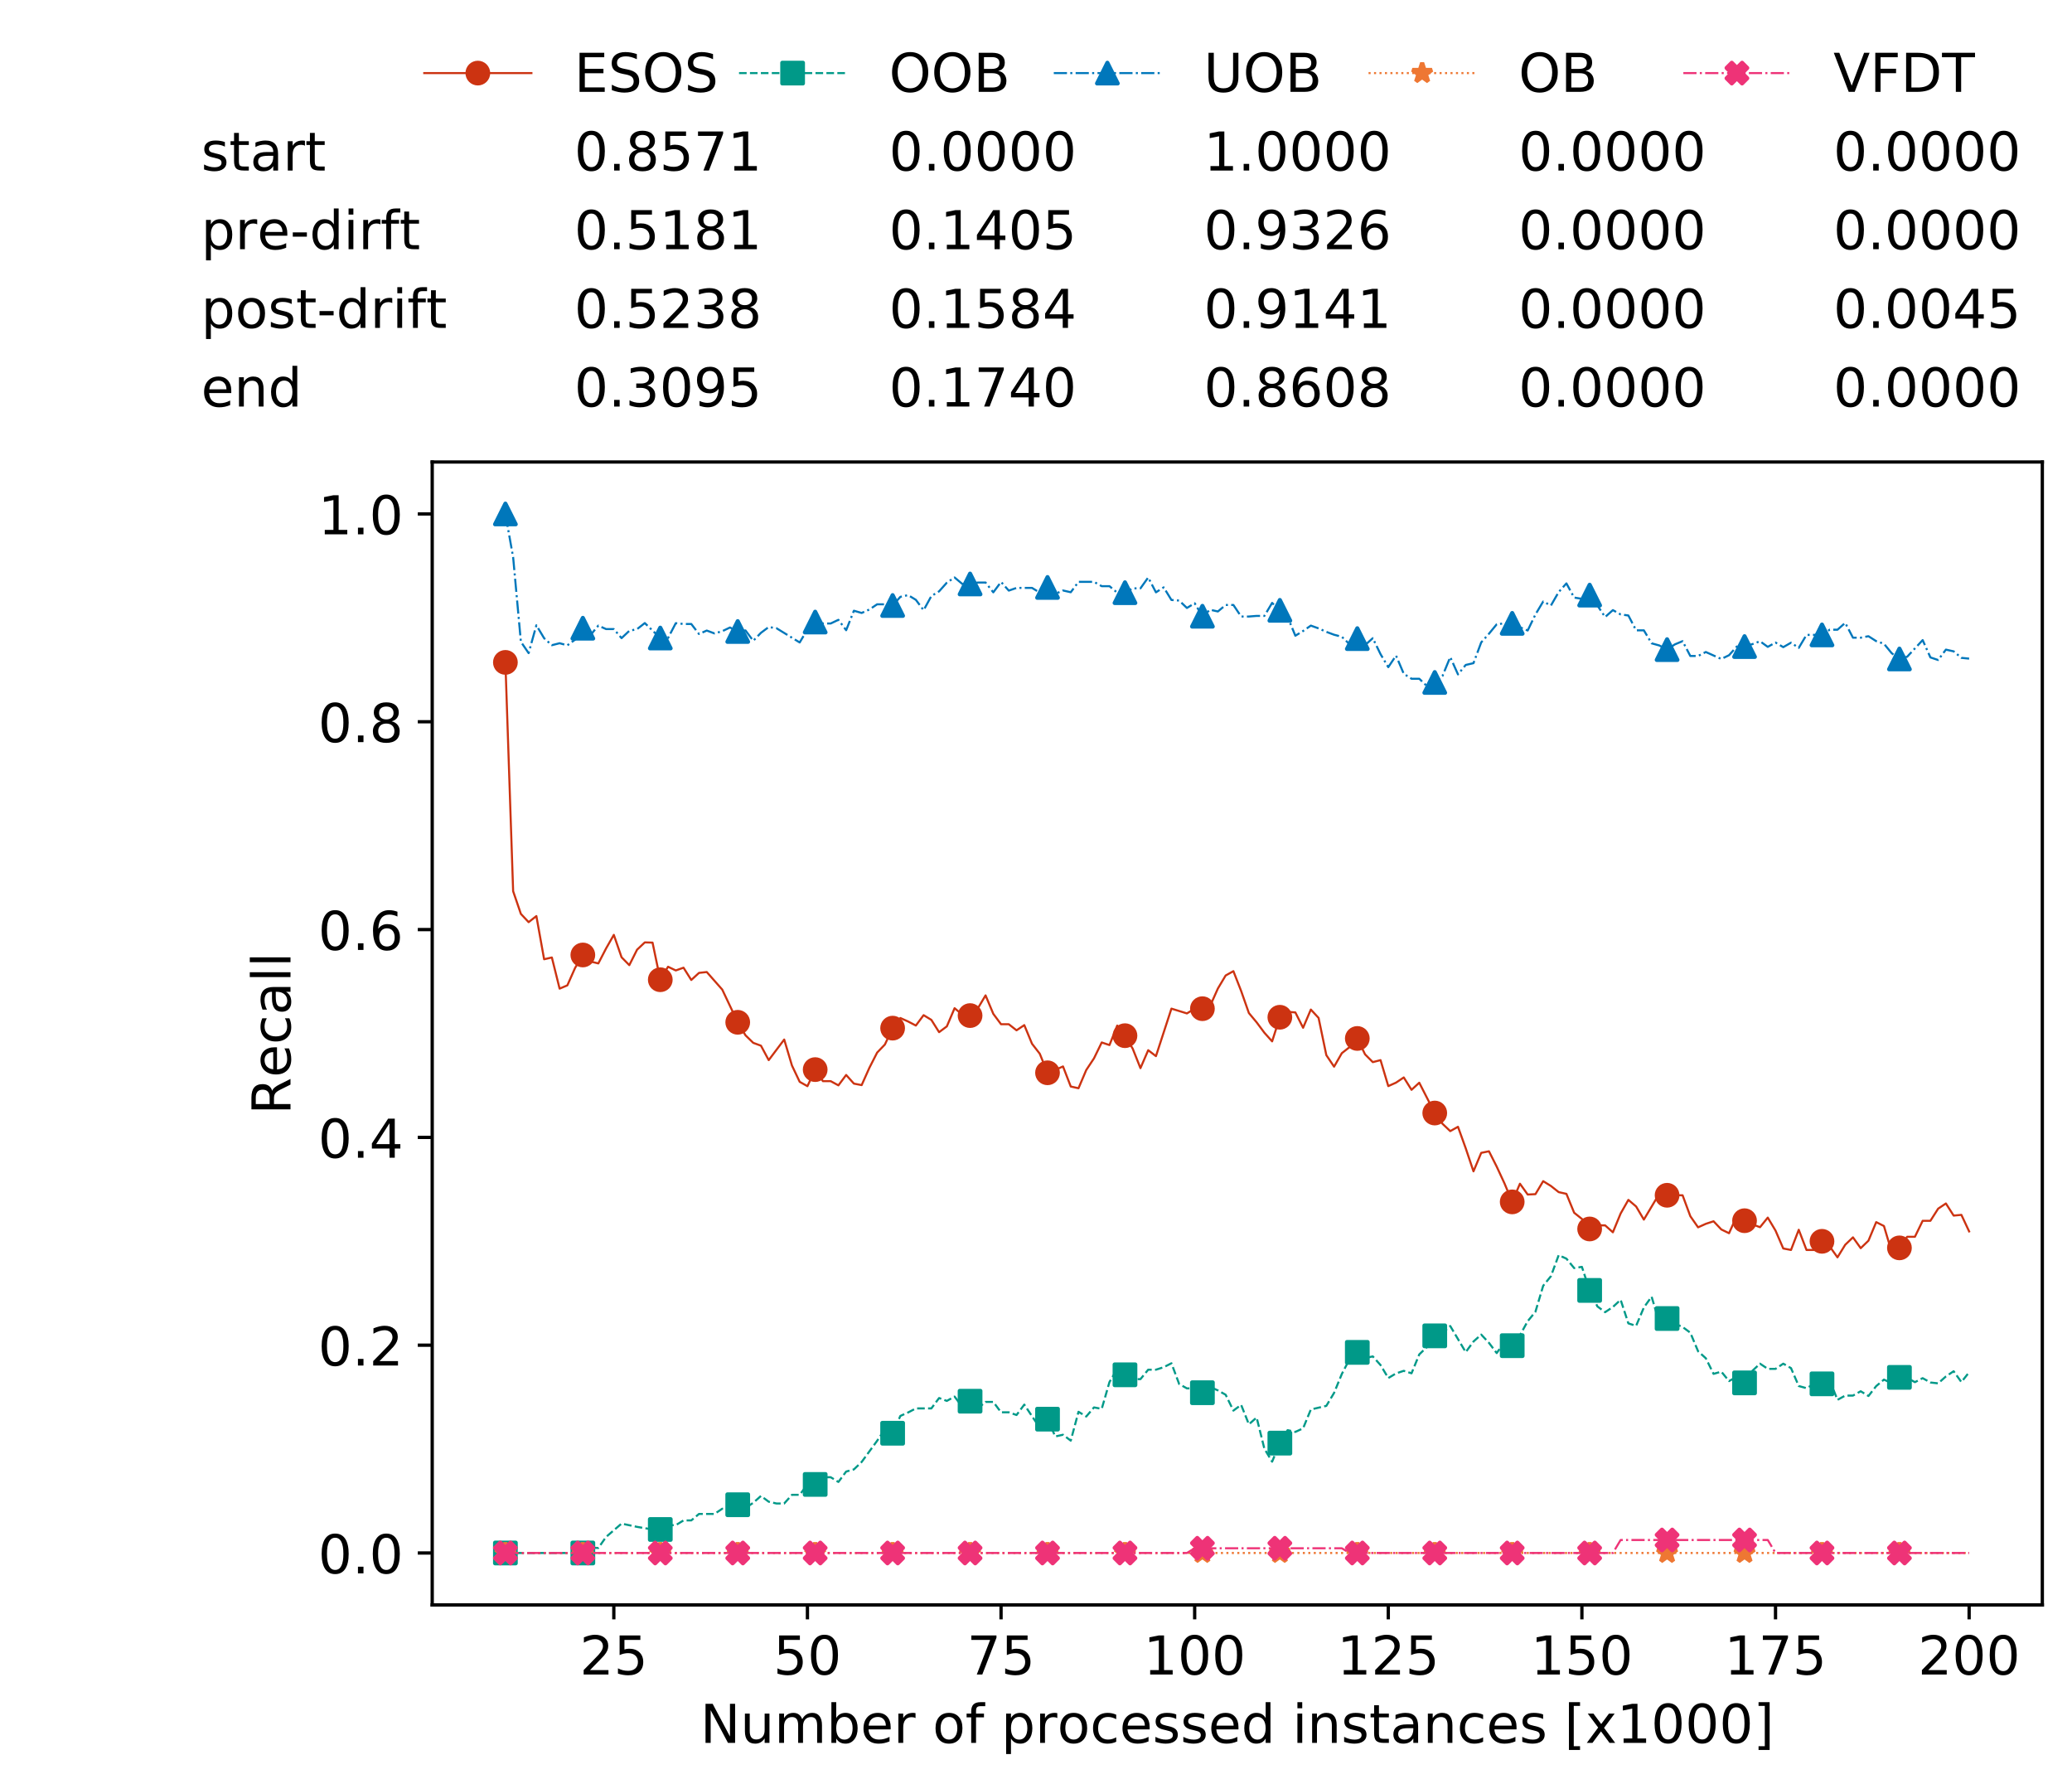 <?xml version="1.0" encoding="utf-8" standalone="no"?>
<!DOCTYPE svg PUBLIC "-//W3C//DTD SVG 1.1//EN"
  "http://www.w3.org/Graphics/SVG/1.1/DTD/svg11.dtd">
<!-- Created with matplotlib (https://matplotlib.org/) -->
<svg height="432.615pt" version="1.1" viewBox="0 0 502.65 432.615" width="502.65pt" xmlns="http://www.w3.org/2000/svg" xmlns:xlink="http://www.w3.org/1999/xlink">
 <defs>
  <style type="text/css">
*{stroke-linecap:butt;stroke-linejoin:round;white-space:pre;}
  </style>
 </defs>
 <g id="figure_1">
  <g id="patch_1">
   <path d="M 0 432.615 
L 502.65 432.615 
L 502.65 0 
L 0 0 
z
" style="fill:#ffffff;"/>
  </g>
  <g id="axes_1">
   <g id="patch_2">
    <path d="M 104.85 389.252 
L 495.45 389.252 
L 495.45 112.052 
L 104.85 112.052 
z
" style="fill:#ffffff;"/>
   </g>
   <g id="matplotlib.axis_1">
    <g id="xtick_1">
     <g id="line2d_1">
      <defs>
       <path d="M 0 0 
L 0 3.5 
" id="mdb4c26400a" style="stroke:#000000;stroke-width:0.8;"/>
      </defs>
      <g>
       <use style="stroke:#000000;stroke-width:0.8;" x="148.908" xlink:href="#mdb4c26400a" y="389.252"/>
      </g>
     </g>
     <g id="text_1">
      <!-- 25 -->
      <defs>
       <path d="M 19.188 8.297 
L 53.609 8.297 
L 53.609 0 
L 7.328 0 
L 7.328 8.297 
Q 12.938 14.109 22.625 23.891 
Q 32.328 33.688 34.812 36.531 
Q 39.547 41.844 41.422 45.531 
Q 43.312 49.219 43.312 52.781 
Q 43.312 58.594 39.234 62.25 
Q 35.156 65.922 28.609 65.922 
Q 23.969 65.922 18.812 64.312 
Q 13.672 62.703 7.812 59.422 
L 7.812 69.391 
Q 13.766 71.781 18.938 73 
Q 24.125 74.219 28.422 74.219 
Q 39.75 74.219 46.484 68.547 
Q 53.219 62.891 53.219 53.422 
Q 53.219 48.922 51.531 44.891 
Q 49.859 40.875 45.406 35.406 
Q 44.188 33.984 37.641 27.219 
Q 31.109 20.453 19.188 8.297 
z
" id="DejaVuSans-50"/>
       <path d="M 10.797 72.906 
L 49.516 72.906 
L 49.516 64.594 
L 19.828 64.594 
L 19.828 46.734 
Q 21.969 47.469 24.109 47.828 
Q 26.266 48.188 28.422 48.188 
Q 40.625 48.188 47.75 41.5 
Q 54.891 34.812 54.891 23.391 
Q 54.891 11.625 47.562 5.094 
Q 40.234 -1.422 26.906 -1.422 
Q 22.312 -1.422 17.547 -0.641 
Q 12.797 0.141 7.719 1.703 
L 7.719 11.625 
Q 12.109 9.234 16.797 8.062 
Q 21.484 6.891 26.703 6.891 
Q 35.156 6.891 40.078 11.328 
Q 45.016 15.766 45.016 23.391 
Q 45.016 31 40.078 35.438 
Q 35.156 39.891 26.703 39.891 
Q 22.75 39.891 18.812 39.016 
Q 14.891 38.141 10.797 36.281 
z
" id="DejaVuSans-53"/>
      </defs>
      <g transform="translate(140.636 406.13)scale(0.13 -0.13)">
       <use xlink:href="#DejaVuSans-50"/>
       <use x="63.623" xlink:href="#DejaVuSans-53"/>
      </g>
     </g>
    </g>
    <g id="xtick_2">
     <g id="line2d_2">
      <g>
       <use style="stroke:#000000;stroke-width:0.8;" x="195.877" xlink:href="#mdb4c26400a" y="389.252"/>
      </g>
     </g>
     <g id="text_2">
      <!-- 50 -->
      <defs>
       <path d="M 31.781 66.406 
Q 24.172 66.406 20.328 58.906 
Q 16.5 51.422 16.5 36.375 
Q 16.5 21.391 20.328 13.891 
Q 24.172 6.391 31.781 6.391 
Q 39.453 6.391 43.281 13.891 
Q 47.125 21.391 47.125 36.375 
Q 47.125 51.422 43.281 58.906 
Q 39.453 66.406 31.781 66.406 
z
M 31.781 74.219 
Q 44.047 74.219 50.516 64.516 
Q 56.984 54.828 56.984 36.375 
Q 56.984 17.969 50.516 8.266 
Q 44.047 -1.422 31.781 -1.422 
Q 19.531 -1.422 13.062 8.266 
Q 6.594 17.969 6.594 36.375 
Q 6.594 54.828 13.062 64.516 
Q 19.531 74.219 31.781 74.219 
z
" id="DejaVuSans-48"/>
      </defs>
      <g transform="translate(187.606 406.13)scale(0.13 -0.13)">
       <use xlink:href="#DejaVuSans-53"/>
       <use x="63.623" xlink:href="#DejaVuSans-48"/>
      </g>
     </g>
    </g>
    <g id="xtick_3">
     <g id="line2d_3">
      <g>
       <use style="stroke:#000000;stroke-width:0.8;" x="242.847" xlink:href="#mdb4c26400a" y="389.252"/>
      </g>
     </g>
     <g id="text_3">
      <!-- 75 -->
      <defs>
       <path d="M 8.203 72.906 
L 55.078 72.906 
L 55.078 68.703 
L 28.609 0 
L 18.312 0 
L 43.219 64.594 
L 8.203 64.594 
z
" id="DejaVuSans-55"/>
      </defs>
      <g transform="translate(234.576 406.13)scale(0.13 -0.13)">
       <use xlink:href="#DejaVuSans-55"/>
       <use x="63.623" xlink:href="#DejaVuSans-53"/>
      </g>
     </g>
    </g>
    <g id="xtick_4">
     <g id="line2d_4">
      <g>
       <use style="stroke:#000000;stroke-width:0.8;" x="289.817" xlink:href="#mdb4c26400a" y="389.252"/>
      </g>
     </g>
     <g id="text_4">
      <!-- 100 -->
      <defs>
       <path d="M 12.406 8.297 
L 28.516 8.297 
L 28.516 63.922 
L 10.984 60.406 
L 10.984 69.391 
L 28.422 72.906 
L 38.281 72.906 
L 38.281 8.297 
L 54.391 8.297 
L 54.391 0 
L 12.406 0 
z
" id="DejaVuSans-49"/>
      </defs>
      <g transform="translate(277.41 406.13)scale(0.13 -0.13)">
       <use xlink:href="#DejaVuSans-49"/>
       <use x="63.623" xlink:href="#DejaVuSans-48"/>
       <use x="127.246" xlink:href="#DejaVuSans-48"/>
      </g>
     </g>
    </g>
    <g id="xtick_5">
     <g id="line2d_5">
      <g>
       <use style="stroke:#000000;stroke-width:0.8;" x="336.786" xlink:href="#mdb4c26400a" y="389.252"/>
      </g>
     </g>
     <g id="text_5">
      <!-- 125 -->
      <g transform="translate(324.379 406.13)scale(0.13 -0.13)">
       <use xlink:href="#DejaVuSans-49"/>
       <use x="63.623" xlink:href="#DejaVuSans-50"/>
       <use x="127.246" xlink:href="#DejaVuSans-53"/>
      </g>
     </g>
    </g>
    <g id="xtick_6">
     <g id="line2d_6">
      <g>
       <use style="stroke:#000000;stroke-width:0.8;" x="383.756" xlink:href="#mdb4c26400a" y="389.252"/>
      </g>
     </g>
     <g id="text_6">
      <!-- 150 -->
      <g transform="translate(371.349 406.13)scale(0.13 -0.13)">
       <use xlink:href="#DejaVuSans-49"/>
       <use x="63.623" xlink:href="#DejaVuSans-53"/>
       <use x="127.246" xlink:href="#DejaVuSans-48"/>
      </g>
     </g>
    </g>
    <g id="xtick_7">
     <g id="line2d_7">
      <g>
       <use style="stroke:#000000;stroke-width:0.8;" x="430.726" xlink:href="#mdb4c26400a" y="389.252"/>
      </g>
     </g>
     <g id="text_7">
      <!-- 175 -->
      <g transform="translate(418.319 406.13)scale(0.13 -0.13)">
       <use xlink:href="#DejaVuSans-49"/>
       <use x="63.623" xlink:href="#DejaVuSans-55"/>
       <use x="127.246" xlink:href="#DejaVuSans-53"/>
      </g>
     </g>
    </g>
    <g id="xtick_8">
     <g id="line2d_8">
      <g>
       <use style="stroke:#000000;stroke-width:0.8;" x="477.695" xlink:href="#mdb4c26400a" y="389.252"/>
      </g>
     </g>
     <g id="text_8">
      <!-- 200 -->
      <g transform="translate(465.289 406.13)scale(0.13 -0.13)">
       <use xlink:href="#DejaVuSans-50"/>
       <use x="63.623" xlink:href="#DejaVuSans-48"/>
       <use x="127.246" xlink:href="#DejaVuSans-48"/>
      </g>
     </g>
    </g>
    <g id="text_9">
     <!-- Number of processed instances [x1000] -->
     <defs>
      <path d="M 9.812 72.906 
L 23.094 72.906 
L 55.422 11.922 
L 55.422 72.906 
L 64.984 72.906 
L 64.984 0 
L 51.703 0 
L 19.391 60.984 
L 19.391 0 
L 9.812 0 
z
" id="DejaVuSans-78"/>
      <path d="M 8.5 21.578 
L 8.5 54.688 
L 17.484 54.688 
L 17.484 21.922 
Q 17.484 14.156 20.5 10.266 
Q 23.531 6.391 29.594 6.391 
Q 36.859 6.391 41.078 11.031 
Q 45.312 15.672 45.312 23.688 
L 45.312 54.688 
L 54.297 54.688 
L 54.297 0 
L 45.312 0 
L 45.312 8.406 
Q 42.047 3.422 37.719 1 
Q 33.406 -1.422 27.688 -1.422 
Q 18.266 -1.422 13.375 4.438 
Q 8.5 10.297 8.5 21.578 
z
M 31.109 56 
z
" id="DejaVuSans-117"/>
      <path d="M 52 44.188 
Q 55.375 50.25 60.062 53.125 
Q 64.75 56 71.094 56 
Q 79.641 56 84.281 50.016 
Q 88.922 44.047 88.922 33.016 
L 88.922 0 
L 79.891 0 
L 79.891 32.719 
Q 79.891 40.578 77.094 44.375 
Q 74.312 48.188 68.609 48.188 
Q 61.625 48.188 57.562 43.547 
Q 53.516 38.922 53.516 30.906 
L 53.516 0 
L 44.484 0 
L 44.484 32.719 
Q 44.484 40.625 41.703 44.406 
Q 38.922 48.188 33.109 48.188 
Q 26.219 48.188 22.156 43.531 
Q 18.109 38.875 18.109 30.906 
L 18.109 0 
L 9.078 0 
L 9.078 54.688 
L 18.109 54.688 
L 18.109 46.188 
Q 21.188 51.219 25.484 53.609 
Q 29.781 56 35.688 56 
Q 41.656 56 45.828 52.969 
Q 50 49.953 52 44.188 
z
" id="DejaVuSans-109"/>
      <path d="M 48.688 27.297 
Q 48.688 37.203 44.609 42.844 
Q 40.531 48.484 33.406 48.484 
Q 26.266 48.484 22.188 42.844 
Q 18.109 37.203 18.109 27.297 
Q 18.109 17.391 22.188 11.75 
Q 26.266 6.109 33.406 6.109 
Q 40.531 6.109 44.609 11.75 
Q 48.688 17.391 48.688 27.297 
z
M 18.109 46.391 
Q 20.953 51.266 25.266 53.625 
Q 29.594 56 35.594 56 
Q 45.562 56 51.781 48.094 
Q 58.016 40.188 58.016 27.297 
Q 58.016 14.406 51.781 6.484 
Q 45.562 -1.422 35.594 -1.422 
Q 29.594 -1.422 25.266 0.953 
Q 20.953 3.328 18.109 8.203 
L 18.109 0 
L 9.078 0 
L 9.078 75.984 
L 18.109 75.984 
z
" id="DejaVuSans-98"/>
      <path d="M 56.203 29.594 
L 56.203 25.203 
L 14.891 25.203 
Q 15.484 15.922 20.484 11.062 
Q 25.484 6.203 34.422 6.203 
Q 39.594 6.203 44.453 7.469 
Q 49.312 8.734 54.109 11.281 
L 54.109 2.781 
Q 49.266 0.734 44.188 -0.344 
Q 39.109 -1.422 33.891 -1.422 
Q 20.797 -1.422 13.156 6.188 
Q 5.516 13.812 5.516 26.812 
Q 5.516 40.234 12.766 48.109 
Q 20.016 56 32.328 56 
Q 43.359 56 49.781 48.891 
Q 56.203 41.797 56.203 29.594 
z
M 47.219 32.234 
Q 47.125 39.594 43.094 43.984 
Q 39.062 48.391 32.422 48.391 
Q 24.906 48.391 20.391 44.141 
Q 15.875 39.891 15.188 32.172 
z
" id="DejaVuSans-101"/>
      <path d="M 41.109 46.297 
Q 39.594 47.172 37.812 47.578 
Q 36.031 48 33.891 48 
Q 26.266 48 22.188 43.047 
Q 18.109 38.094 18.109 28.812 
L 18.109 0 
L 9.078 0 
L 9.078 54.688 
L 18.109 54.688 
L 18.109 46.188 
Q 20.953 51.172 25.484 53.578 
Q 30.031 56 36.531 56 
Q 37.453 56 38.578 55.875 
Q 39.703 55.766 41.062 55.516 
z
" id="DejaVuSans-114"/>
      <path id="DejaVuSans-32"/>
      <path d="M 30.609 48.391 
Q 23.391 48.391 19.188 42.75 
Q 14.984 37.109 14.984 27.297 
Q 14.984 17.484 19.156 11.844 
Q 23.344 6.203 30.609 6.203 
Q 37.797 6.203 41.984 11.859 
Q 46.188 17.531 46.188 27.297 
Q 46.188 37.016 41.984 42.703 
Q 37.797 48.391 30.609 48.391 
z
M 30.609 56 
Q 42.328 56 49.016 48.375 
Q 55.719 40.766 55.719 27.297 
Q 55.719 13.875 49.016 6.219 
Q 42.328 -1.422 30.609 -1.422 
Q 18.844 -1.422 12.172 6.219 
Q 5.516 13.875 5.516 27.297 
Q 5.516 40.766 12.172 48.375 
Q 18.844 56 30.609 56 
z
" id="DejaVuSans-111"/>
      <path d="M 37.109 75.984 
L 37.109 68.5 
L 28.516 68.5 
Q 23.688 68.5 21.797 66.547 
Q 19.922 64.594 19.922 59.516 
L 19.922 54.688 
L 34.719 54.688 
L 34.719 47.703 
L 19.922 47.703 
L 19.922 0 
L 10.891 0 
L 10.891 47.703 
L 2.297 47.703 
L 2.297 54.688 
L 10.891 54.688 
L 10.891 58.5 
Q 10.891 67.625 15.141 71.797 
Q 19.391 75.984 28.609 75.984 
z
" id="DejaVuSans-102"/>
      <path d="M 18.109 8.203 
L 18.109 -20.797 
L 9.078 -20.797 
L 9.078 54.688 
L 18.109 54.688 
L 18.109 46.391 
Q 20.953 51.266 25.266 53.625 
Q 29.594 56 35.594 56 
Q 45.562 56 51.781 48.094 
Q 58.016 40.188 58.016 27.297 
Q 58.016 14.406 51.781 6.484 
Q 45.562 -1.422 35.594 -1.422 
Q 29.594 -1.422 25.266 0.953 
Q 20.953 3.328 18.109 8.203 
z
M 48.688 27.297 
Q 48.688 37.203 44.609 42.844 
Q 40.531 48.484 33.406 48.484 
Q 26.266 48.484 22.188 42.844 
Q 18.109 37.203 18.109 27.297 
Q 18.109 17.391 22.188 11.75 
Q 26.266 6.109 33.406 6.109 
Q 40.531 6.109 44.609 11.75 
Q 48.688 17.391 48.688 27.297 
z
" id="DejaVuSans-112"/>
      <path d="M 48.781 52.594 
L 48.781 44.188 
Q 44.969 46.297 41.141 47.344 
Q 37.312 48.391 33.406 48.391 
Q 24.656 48.391 19.812 42.844 
Q 14.984 37.312 14.984 27.297 
Q 14.984 17.281 19.812 11.734 
Q 24.656 6.203 33.406 6.203 
Q 37.312 6.203 41.141 7.25 
Q 44.969 8.297 48.781 10.406 
L 48.781 2.094 
Q 45.016 0.344 40.984 -0.531 
Q 36.969 -1.422 32.422 -1.422 
Q 20.062 -1.422 12.781 6.344 
Q 5.516 14.109 5.516 27.297 
Q 5.516 40.672 12.859 48.328 
Q 20.219 56 33.016 56 
Q 37.156 56 41.109 55.141 
Q 45.062 54.297 48.781 52.594 
z
" id="DejaVuSans-99"/>
      <path d="M 44.281 53.078 
L 44.281 44.578 
Q 40.484 46.531 36.375 47.5 
Q 32.281 48.484 27.875 48.484 
Q 21.188 48.484 17.844 46.438 
Q 14.5 44.391 14.5 40.281 
Q 14.5 37.156 16.891 35.375 
Q 19.281 33.594 26.516 31.984 
L 29.594 31.297 
Q 39.156 29.25 43.188 25.516 
Q 47.219 21.781 47.219 15.094 
Q 47.219 7.469 41.188 3.016 
Q 35.156 -1.422 24.609 -1.422 
Q 20.219 -1.422 15.453 -0.562 
Q 10.688 0.297 5.422 2 
L 5.422 11.281 
Q 10.406 8.688 15.234 7.391 
Q 20.062 6.109 24.812 6.109 
Q 31.156 6.109 34.562 8.281 
Q 37.984 10.453 37.984 14.406 
Q 37.984 18.062 35.516 20.016 
Q 33.062 21.969 24.703 23.781 
L 21.578 24.516 
Q 13.234 26.266 9.516 29.906 
Q 5.812 33.547 5.812 39.891 
Q 5.812 47.609 11.281 51.797 
Q 16.75 56 26.812 56 
Q 31.781 56 36.172 55.266 
Q 40.578 54.547 44.281 53.078 
z
" id="DejaVuSans-115"/>
      <path d="M 45.406 46.391 
L 45.406 75.984 
L 54.391 75.984 
L 54.391 0 
L 45.406 0 
L 45.406 8.203 
Q 42.578 3.328 38.25 0.953 
Q 33.938 -1.422 27.875 -1.422 
Q 17.969 -1.422 11.734 6.484 
Q 5.516 14.406 5.516 27.297 
Q 5.516 40.188 11.734 48.094 
Q 17.969 56 27.875 56 
Q 33.938 56 38.25 53.625 
Q 42.578 51.266 45.406 46.391 
z
M 14.797 27.297 
Q 14.797 17.391 18.875 11.75 
Q 22.953 6.109 30.078 6.109 
Q 37.203 6.109 41.297 11.75 
Q 45.406 17.391 45.406 27.297 
Q 45.406 37.203 41.297 42.844 
Q 37.203 48.484 30.078 48.484 
Q 22.953 48.484 18.875 42.844 
Q 14.797 37.203 14.797 27.297 
z
" id="DejaVuSans-100"/>
      <path d="M 9.422 54.688 
L 18.406 54.688 
L 18.406 0 
L 9.422 0 
z
M 9.422 75.984 
L 18.406 75.984 
L 18.406 64.594 
L 9.422 64.594 
z
" id="DejaVuSans-105"/>
      <path d="M 54.891 33.016 
L 54.891 0 
L 45.906 0 
L 45.906 32.719 
Q 45.906 40.484 42.875 44.328 
Q 39.844 48.188 33.797 48.188 
Q 26.516 48.188 22.312 43.547 
Q 18.109 38.922 18.109 30.906 
L 18.109 0 
L 9.078 0 
L 9.078 54.688 
L 18.109 54.688 
L 18.109 46.188 
Q 21.344 51.125 25.703 53.562 
Q 30.078 56 35.797 56 
Q 45.219 56 50.047 50.172 
Q 54.891 44.344 54.891 33.016 
z
" id="DejaVuSans-110"/>
      <path d="M 18.312 70.219 
L 18.312 54.688 
L 36.812 54.688 
L 36.812 47.703 
L 18.312 47.703 
L 18.312 18.016 
Q 18.312 11.328 20.141 9.422 
Q 21.969 7.516 27.594 7.516 
L 36.812 7.516 
L 36.812 0 
L 27.594 0 
Q 17.188 0 13.234 3.875 
Q 9.281 7.766 9.281 18.016 
L 9.281 47.703 
L 2.688 47.703 
L 2.688 54.688 
L 9.281 54.688 
L 9.281 70.219 
z
" id="DejaVuSans-116"/>
      <path d="M 34.281 27.484 
Q 23.391 27.484 19.188 25 
Q 14.984 22.516 14.984 16.5 
Q 14.984 11.719 18.141 8.906 
Q 21.297 6.109 26.703 6.109 
Q 34.188 6.109 38.703 11.406 
Q 43.219 16.703 43.219 25.484 
L 43.219 27.484 
z
M 52.203 31.203 
L 52.203 0 
L 43.219 0 
L 43.219 8.297 
Q 40.141 3.328 35.547 0.953 
Q 30.953 -1.422 24.312 -1.422 
Q 15.922 -1.422 10.953 3.297 
Q 6 8.016 6 15.922 
Q 6 25.141 12.172 29.828 
Q 18.359 34.516 30.609 34.516 
L 43.219 34.516 
L 43.219 35.406 
Q 43.219 41.609 39.141 45 
Q 35.062 48.391 27.688 48.391 
Q 23 48.391 18.547 47.266 
Q 14.109 46.141 10.016 43.891 
L 10.016 52.203 
Q 14.938 54.109 19.578 55.047 
Q 24.219 56 28.609 56 
Q 40.484 56 46.344 49.844 
Q 52.203 43.703 52.203 31.203 
z
" id="DejaVuSans-97"/>
      <path d="M 8.594 75.984 
L 29.297 75.984 
L 29.297 69 
L 17.578 69 
L 17.578 -6.203 
L 29.297 -6.203 
L 29.297 -13.188 
L 8.594 -13.188 
z
" id="DejaVuSans-91"/>
      <path d="M 54.891 54.688 
L 35.109 28.078 
L 55.906 0 
L 45.312 0 
L 29.391 21.484 
L 13.484 0 
L 2.875 0 
L 24.125 28.609 
L 4.688 54.688 
L 15.281 54.688 
L 29.781 35.203 
L 44.281 54.688 
z
" id="DejaVuSans-120"/>
      <path d="M 30.422 75.984 
L 30.422 -13.188 
L 9.719 -13.188 
L 9.719 -6.203 
L 21.391 -6.203 
L 21.391 69 
L 9.719 69 
L 9.719 75.984 
z
" id="DejaVuSans-93"/>
     </defs>
     <g transform="translate(169.881 422.711)scale(0.13 -0.13)">
      <use xlink:href="#DejaVuSans-78"/>
      <use x="74.805" xlink:href="#DejaVuSans-117"/>
      <use x="138.184" xlink:href="#DejaVuSans-109"/>
      <use x="235.596" xlink:href="#DejaVuSans-98"/>
      <use x="299.072" xlink:href="#DejaVuSans-101"/>
      <use x="360.596" xlink:href="#DejaVuSans-114"/>
      <use x="401.709" xlink:href="#DejaVuSans-32"/>
      <use x="433.496" xlink:href="#DejaVuSans-111"/>
      <use x="494.678" xlink:href="#DejaVuSans-102"/>
      <use x="529.883" xlink:href="#DejaVuSans-32"/>
      <use x="561.67" xlink:href="#DejaVuSans-112"/>
      <use x="625.146" xlink:href="#DejaVuSans-114"/>
      <use x="666.229" xlink:href="#DejaVuSans-111"/>
      <use x="727.41" xlink:href="#DejaVuSans-99"/>
      <use x="782.391" xlink:href="#DejaVuSans-101"/>
      <use x="843.914" xlink:href="#DejaVuSans-115"/>
      <use x="896.014" xlink:href="#DejaVuSans-115"/>
      <use x="948.113" xlink:href="#DejaVuSans-101"/>
      <use x="1009.637" xlink:href="#DejaVuSans-100"/>
      <use x="1073.113" xlink:href="#DejaVuSans-32"/>
      <use x="1104.9" xlink:href="#DejaVuSans-105"/>
      <use x="1132.684" xlink:href="#DejaVuSans-110"/>
      <use x="1196.062" xlink:href="#DejaVuSans-115"/>
      <use x="1248.162" xlink:href="#DejaVuSans-116"/>
      <use x="1287.371" xlink:href="#DejaVuSans-97"/>
      <use x="1348.65" xlink:href="#DejaVuSans-110"/>
      <use x="1412.029" xlink:href="#DejaVuSans-99"/>
      <use x="1467.01" xlink:href="#DejaVuSans-101"/>
      <use x="1528.533" xlink:href="#DejaVuSans-115"/>
      <use x="1580.633" xlink:href="#DejaVuSans-32"/>
      <use x="1612.42" xlink:href="#DejaVuSans-91"/>
      <use x="1651.434" xlink:href="#DejaVuSans-120"/>
      <use x="1710.613" xlink:href="#DejaVuSans-49"/>
      <use x="1774.236" xlink:href="#DejaVuSans-48"/>
      <use x="1837.859" xlink:href="#DejaVuSans-48"/>
      <use x="1901.482" xlink:href="#DejaVuSans-48"/>
      <use x="1965.105" xlink:href="#DejaVuSans-93"/>
     </g>
    </g>
   </g>
   <g id="matplotlib.axis_2">
    <g id="ytick_1">
     <g id="line2d_9">
      <defs>
       <path d="M 0 0 
L -3.5 0 
" id="mc46a164b2b" style="stroke:#000000;stroke-width:0.8;"/>
      </defs>
      <g>
       <use style="stroke:#000000;stroke-width:0.8;" x="104.85" xlink:href="#mc46a164b2b" y="376.652"/>
      </g>
     </g>
     <g id="text_10">
      <!-- 0.0 -->
      <defs>
       <path d="M 10.688 12.406 
L 21 12.406 
L 21 0 
L 10.688 0 
z
" id="DejaVuSans-46"/>
      </defs>
      <g transform="translate(77.176 381.591)scale(0.13 -0.13)">
       <use xlink:href="#DejaVuSans-48"/>
       <use x="63.623" xlink:href="#DejaVuSans-46"/>
       <use x="95.41" xlink:href="#DejaVuSans-48"/>
      </g>
     </g>
    </g>
    <g id="ytick_2">
     <g id="line2d_10">
      <g>
       <use style="stroke:#000000;stroke-width:0.8;" x="104.85" xlink:href="#mc46a164b2b" y="326.252"/>
      </g>
     </g>
     <g id="text_11">
      <!-- 0.2 -->
      <g transform="translate(77.176 331.191)scale(0.13 -0.13)">
       <use xlink:href="#DejaVuSans-48"/>
       <use x="63.623" xlink:href="#DejaVuSans-46"/>
       <use x="95.41" xlink:href="#DejaVuSans-50"/>
      </g>
     </g>
    </g>
    <g id="ytick_3">
     <g id="line2d_11">
      <g>
       <use style="stroke:#000000;stroke-width:0.8;" x="104.85" xlink:href="#mc46a164b2b" y="275.852"/>
      </g>
     </g>
     <g id="text_12">
      <!-- 0.4 -->
      <defs>
       <path d="M 37.797 64.312 
L 12.891 25.391 
L 37.797 25.391 
z
M 35.203 72.906 
L 47.609 72.906 
L 47.609 25.391 
L 58.016 25.391 
L 58.016 17.188 
L 47.609 17.188 
L 47.609 0 
L 37.797 0 
L 37.797 17.188 
L 4.891 17.188 
L 4.891 26.703 
z
" id="DejaVuSans-52"/>
      </defs>
      <g transform="translate(77.176 280.791)scale(0.13 -0.13)">
       <use xlink:href="#DejaVuSans-48"/>
       <use x="63.623" xlink:href="#DejaVuSans-46"/>
       <use x="95.41" xlink:href="#DejaVuSans-52"/>
      </g>
     </g>
    </g>
    <g id="ytick_4">
     <g id="line2d_12">
      <g>
       <use style="stroke:#000000;stroke-width:0.8;" x="104.85" xlink:href="#mc46a164b2b" y="225.452"/>
      </g>
     </g>
     <g id="text_13">
      <!-- 0.6 -->
      <defs>
       <path d="M 33.016 40.375 
Q 26.375 40.375 22.484 35.828 
Q 18.609 31.297 18.609 23.391 
Q 18.609 15.531 22.484 10.953 
Q 26.375 6.391 33.016 6.391 
Q 39.656 6.391 43.531 10.953 
Q 47.406 15.531 47.406 23.391 
Q 47.406 31.297 43.531 35.828 
Q 39.656 40.375 33.016 40.375 
z
M 52.594 71.297 
L 52.594 62.312 
Q 48.875 64.062 45.094 64.984 
Q 41.312 65.922 37.594 65.922 
Q 27.828 65.922 22.672 59.328 
Q 17.531 52.734 16.797 39.406 
Q 19.672 43.656 24.016 45.922 
Q 28.375 48.188 33.594 48.188 
Q 44.578 48.188 50.953 41.516 
Q 57.328 34.859 57.328 23.391 
Q 57.328 12.156 50.688 5.359 
Q 44.047 -1.422 33.016 -1.422 
Q 20.359 -1.422 13.672 8.266 
Q 6.984 17.969 6.984 36.375 
Q 6.984 53.656 15.188 63.938 
Q 23.391 74.219 37.203 74.219 
Q 40.922 74.219 44.703 73.484 
Q 48.484 72.75 52.594 71.297 
z
" id="DejaVuSans-54"/>
      </defs>
      <g transform="translate(77.176 230.391)scale(0.13 -0.13)">
       <use xlink:href="#DejaVuSans-48"/>
       <use x="63.623" xlink:href="#DejaVuSans-46"/>
       <use x="95.41" xlink:href="#DejaVuSans-54"/>
      </g>
     </g>
    </g>
    <g id="ytick_5">
     <g id="line2d_13">
      <g>
       <use style="stroke:#000000;stroke-width:0.8;" x="104.85" xlink:href="#mc46a164b2b" y="175.052"/>
      </g>
     </g>
     <g id="text_14">
      <!-- 0.8 -->
      <defs>
       <path d="M 31.781 34.625 
Q 24.75 34.625 20.719 30.859 
Q 16.703 27.094 16.703 20.516 
Q 16.703 13.922 20.719 10.156 
Q 24.75 6.391 31.781 6.391 
Q 38.812 6.391 42.859 10.172 
Q 46.922 13.969 46.922 20.516 
Q 46.922 27.094 42.891 30.859 
Q 38.875 34.625 31.781 34.625 
z
M 21.922 38.812 
Q 15.578 40.375 12.031 44.719 
Q 8.5 49.078 8.5 55.328 
Q 8.5 64.062 14.719 69.141 
Q 20.953 74.219 31.781 74.219 
Q 42.672 74.219 48.875 69.141 
Q 55.078 64.062 55.078 55.328 
Q 55.078 49.078 51.531 44.719 
Q 48 40.375 41.703 38.812 
Q 48.828 37.156 52.797 32.312 
Q 56.781 27.484 56.781 20.516 
Q 56.781 9.906 50.312 4.234 
Q 43.844 -1.422 31.781 -1.422 
Q 19.734 -1.422 13.25 4.234 
Q 6.781 9.906 6.781 20.516 
Q 6.781 27.484 10.781 32.312 
Q 14.797 37.156 21.922 38.812 
z
M 18.312 54.391 
Q 18.312 48.734 21.844 45.562 
Q 25.391 42.391 31.781 42.391 
Q 38.141 42.391 41.719 45.562 
Q 45.312 48.734 45.312 54.391 
Q 45.312 60.062 41.719 63.234 
Q 38.141 66.406 31.781 66.406 
Q 25.391 66.406 21.844 63.234 
Q 18.312 60.062 18.312 54.391 
z
" id="DejaVuSans-56"/>
      </defs>
      <g transform="translate(77.176 179.991)scale(0.13 -0.13)">
       <use xlink:href="#DejaVuSans-48"/>
       <use x="63.623" xlink:href="#DejaVuSans-46"/>
       <use x="95.41" xlink:href="#DejaVuSans-56"/>
      </g>
     </g>
    </g>
    <g id="ytick_6">
     <g id="line2d_14">
      <g>
       <use style="stroke:#000000;stroke-width:0.8;" x="104.85" xlink:href="#mc46a164b2b" y="124.652"/>
      </g>
     </g>
     <g id="text_15">
      <!-- 1.0 -->
      <g transform="translate(77.176 129.591)scale(0.13 -0.13)">
       <use xlink:href="#DejaVuSans-49"/>
       <use x="63.623" xlink:href="#DejaVuSans-46"/>
       <use x="95.41" xlink:href="#DejaVuSans-48"/>
      </g>
     </g>
    </g>
    <g id="text_16">
     <!-- Recall -->
     <defs>
      <path d="M 44.391 34.188 
Q 47.562 33.109 50.562 29.594 
Q 53.562 26.078 56.594 19.922 
L 66.609 0 
L 56 0 
L 46.688 18.703 
Q 43.062 26.031 39.672 28.422 
Q 36.281 30.812 30.422 30.812 
L 19.672 30.812 
L 19.672 0 
L 9.812 0 
L 9.812 72.906 
L 32.078 72.906 
Q 44.578 72.906 50.734 67.672 
Q 56.891 62.453 56.891 51.906 
Q 56.891 45.016 53.688 40.469 
Q 50.484 35.938 44.391 34.188 
z
M 19.672 64.797 
L 19.672 38.922 
L 32.078 38.922 
Q 39.203 38.922 42.844 42.219 
Q 46.484 45.516 46.484 51.906 
Q 46.484 58.297 42.844 61.547 
Q 39.203 64.797 32.078 64.797 
z
" id="DejaVuSans-82"/>
      <path d="M 9.422 75.984 
L 18.406 75.984 
L 18.406 0 
L 9.422 0 
z
" id="DejaVuSans-108"/>
     </defs>
     <g transform="translate(70.472 270.333)rotate(-90)scale(0.13 -0.13)">
      <use xlink:href="#DejaVuSans-82"/>
      <use x="69.42" xlink:href="#DejaVuSans-101"/>
      <use x="130.943" xlink:href="#DejaVuSans-99"/>
      <use x="185.924" xlink:href="#DejaVuSans-97"/>
      <use x="247.203" xlink:href="#DejaVuSans-108"/>
      <use x="274.986" xlink:href="#DejaVuSans-108"/>
     </g>
    </g>
   </g>
   <g id="line2d_15"/>
   <g id="line2d_16"/>
   <g id="line2d_17"/>
   <g id="line2d_18"/>
   <g id="line2d_19"/>
   <g id="line2d_20">
    <path clip-path="url(#paa97b8be54)" d="M 122.605 160.652 
L 124.483 216.152 
L 126.362 221.652 
L 128.241 223.652 
L 130.12 222.179 
L 131.998 232.652 
L 133.877 232.223 
L 135.756 239.777 
L 137.635 238.985 
L 139.514 234.752 
L 141.392 231.615 
L 143.271 233.202 
L 145.15 233.663 
L 147.029 230.03 
L 148.908 226.738 
L 150.786 232.171 
L 152.665 234.081 
L 154.544 230.335 
L 156.423 228.562 
L 158.302 228.617 
L 160.18 237.617 
L 162.059 234.467 
L 163.938 235.367 
L 165.817 234.699 
L 167.695 237.677 
L 169.574 235.959 
L 171.453 235.749 
L 175.211 240.009 
L 178.968 247.942 
L 180.847 251.092 
L 182.726 252.925 
L 184.605 253.617 
L 186.483 257.117 
L 190.241 252.122 
L 192.12 258.422 
L 193.998 262.382 
L 195.877 263.432 
L 197.756 259.417 
L 199.635 262.217 
L 201.514 262.217 
L 203.392 263.235 
L 205.271 260.715 
L 207.15 262.815 
L 209.029 263.175 
L 210.908 258.975 
L 212.786 255.292 
L 214.665 253.332 
L 216.544 249.358 
L 218.423 246.908 
L 220.302 247.748 
L 222.18 248.73 
L 224.059 246.21 
L 225.938 247.355 
L 227.817 250.333 
L 229.695 248.933 
L 231.574 244.523 
L 233.453 246.098 
L 235.332 246.314 
L 237.211 244.564 
L 239.089 241.414 
L 240.968 245.894 
L 242.847 248.414 
L 244.726 248.414 
L 246.605 249.886 
L 248.483 248.626 
L 250.362 253.15 
L 252.241 255.568 
L 254.12 260.188 
L 255.998 259.488 
L 257.877 258.648 
L 259.756 263.516 
L 261.635 263.936 
L 263.514 259.518 
L 265.392 256.683 
L 267.271 252.833 
L 269.15 253.463 
L 271.029 248.738 
L 272.908 251.188 
L 274.786 254.338 
L 276.665 259.063 
L 278.544 254.71 
L 280.423 256.15 
L 284.18 244.627 
L 287.938 245.787 
L 289.817 244.642 
L 291.695 244.642 
L 293.574 243.942 
L 295.453 239.742 
L 297.332 236.592 
L 299.211 235.542 
L 301.089 240.342 
L 302.968 245.697 
L 304.847 247.947 
L 306.726 250.467 
L 308.605 252.567 
L 310.483 246.717 
L 312.362 245.404 
L 314.241 245.547 
L 316.12 249.27 
L 317.998 244.852 
L 319.877 246.877 
L 321.756 255.907 
L 323.635 258.707 
L 325.514 255.434 
L 327.392 253.962 
L 329.271 251.862 
L 331.15 255.712 
L 333.029 257.602 
L 334.908 257.117 
L 336.786 263.417 
L 338.665 262.577 
L 340.544 261.317 
L 342.423 264.317 
L 344.302 262.599 
L 348.059 269.949 
L 349.938 272.554 
L 351.817 274.335 
L 353.695 273.285 
L 355.574 278.504 
L 357.453 284.088 
L 359.332 279.608 
L 361.211 279.226 
L 363.089 282.949 
L 364.968 286.999 
L 366.847 291.499 
L 368.726 287.089 
L 370.605 289.714 
L 372.483 289.625 
L 374.362 286.475 
L 376.241 287.639 
L 378.12 289.128 
L 379.998 289.548 
L 381.877 294.129 
L 383.756 295.629 
L 385.635 298.065 
L 387.514 297.192 
L 389.392 297.192 
L 391.271 298.872 
L 393.15 294.322 
L 395.029 291.013 
L 396.908 292.613 
L 398.786 295.795 
L 402.544 289.495 
L 404.423 289.895 
L 408.18 289.895 
L 410.059 294.968 
L 411.938 297.668 
L 413.817 296.82 
L 415.695 296.203 
L 417.574 298.183 
L 419.453 299.099 
L 421.332 294.899 
L 423.211 296.064 
L 425.089 296.936 
L 426.968 297.636 
L 428.847 295.31 
L 430.726 298.46 
L 432.605 302.8 
L 434.483 303.16 
L 436.362 298.26 
L 438.241 303.16 
L 440.12 303.16 
L 441.998 301.06 
L 443.877 302.32 
L 445.756 304.945 
L 447.635 301.899 
L 449.514 300.099 
L 451.392 302.724 
L 453.271 300.907 
L 455.15 296.407 
L 457.029 297.352 
L 458.908 303.652 
L 460.786 302.652 
L 462.665 299.96 
L 464.544 299.96 
L 466.423 296.083 
L 468.302 296.083 
L 470.18 293.143 
L 472.059 291.883 
L 473.938 294.823 
L 475.817 294.648 
L 477.695 298.657 
L 477.695 298.657 
" style="fill:none;stroke:#cc3311;stroke-linecap:square;stroke-width:0.5;"/>
    <defs>
     <path d="M 0 2.5 
C 0.663 2.5 1.299 2.237 1.768 1.768 
C 2.237 1.299 2.5 0.663 2.5 0 
C 2.5 -0.663 2.237 -1.299 1.768 -1.768 
C 1.299 -2.237 0.663 -2.5 0 -2.5 
C -0.663 -2.5 -1.299 -2.237 -1.768 -1.768 
C -2.237 -1.299 -2.5 -0.663 -2.5 0 
C -2.5 0.663 -2.237 1.299 -1.768 1.768 
C -1.299 2.237 -0.663 2.5 0 2.5 
z
" id="m0722a1f5a3" style="stroke:#cc3311;"/>
    </defs>
    <g clip-path="url(#paa97b8be54)">
     <use style="fill:#cc3311;stroke:#cc3311;" x="122.605" xlink:href="#m0722a1f5a3" y="160.652"/>
     <use style="fill:#cc3311;stroke:#cc3311;" x="141.392" xlink:href="#m0722a1f5a3" y="231.615"/>
     <use style="fill:#cc3311;stroke:#cc3311;" x="160.18" xlink:href="#m0722a1f5a3" y="237.617"/>
     <use style="fill:#cc3311;stroke:#cc3311;" x="178.968" xlink:href="#m0722a1f5a3" y="247.942"/>
     <use style="fill:#cc3311;stroke:#cc3311;" x="197.756" xlink:href="#m0722a1f5a3" y="259.417"/>
     <use style="fill:#cc3311;stroke:#cc3311;" x="216.544" xlink:href="#m0722a1f5a3" y="249.358"/>
     <use style="fill:#cc3311;stroke:#cc3311;" x="235.332" xlink:href="#m0722a1f5a3" y="246.314"/>
     <use style="fill:#cc3311;stroke:#cc3311;" x="254.12" xlink:href="#m0722a1f5a3" y="260.188"/>
     <use style="fill:#cc3311;stroke:#cc3311;" x="272.908" xlink:href="#m0722a1f5a3" y="251.188"/>
     <use style="fill:#cc3311;stroke:#cc3311;" x="291.695" xlink:href="#m0722a1f5a3" y="244.642"/>
     <use style="fill:#cc3311;stroke:#cc3311;" x="310.483" xlink:href="#m0722a1f5a3" y="246.717"/>
     <use style="fill:#cc3311;stroke:#cc3311;" x="329.271" xlink:href="#m0722a1f5a3" y="251.862"/>
     <use style="fill:#cc3311;stroke:#cc3311;" x="348.059" xlink:href="#m0722a1f5a3" y="269.949"/>
     <use style="fill:#cc3311;stroke:#cc3311;" x="366.847" xlink:href="#m0722a1f5a3" y="291.499"/>
     <use style="fill:#cc3311;stroke:#cc3311;" x="385.635" xlink:href="#m0722a1f5a3" y="298.065"/>
     <use style="fill:#cc3311;stroke:#cc3311;" x="404.423" xlink:href="#m0722a1f5a3" y="289.895"/>
     <use style="fill:#cc3311;stroke:#cc3311;" x="423.211" xlink:href="#m0722a1f5a3" y="296.064"/>
     <use style="fill:#cc3311;stroke:#cc3311;" x="441.998" xlink:href="#m0722a1f5a3" y="301.06"/>
     <use style="fill:#cc3311;stroke:#cc3311;" x="460.786" xlink:href="#m0722a1f5a3" y="302.652"/>
    </g>
   </g>
   <g id="line2d_21"/>
   <g id="line2d_22"/>
   <g id="line2d_23"/>
   <g id="line2d_24"/>
   <g id="line2d_25">
    <path clip-path="url(#paa97b8be54)" d="M 122.605 376.652 
L 141.392 376.652 
L 143.271 375.339 
L 145.15 375.44 
L 147.029 372.758 
L 150.786 369.526 
L 154.544 370.317 
L 158.302 370.951 
L 160.18 370.951 
L 162.059 369.901 
L 163.938 369.901 
L 165.817 368.755 
L 167.695 368.755 
L 169.574 367.18 
L 173.332 367.18 
L 175.211 365.92 
L 177.089 365.92 
L 178.968 364.951 
L 180.847 365.739 
L 182.726 364.479 
L 184.605 362.817 
L 186.483 364.217 
L 188.362 364.647 
L 190.241 364.647 
L 192.12 362.547 
L 193.998 362.547 
L 195.877 360.027 
L 197.756 360.027 
L 199.635 358.277 
L 201.514 358.277 
L 203.392 359.422 
L 205.271 356.902 
L 207.15 356.377 
L 209.029 354.577 
L 212.786 349.44 
L 214.665 346.64 
L 216.544 347.609 
L 218.423 343.409 
L 220.302 342.569 
L 222.18 341.588 
L 225.938 341.588 
L 227.817 339.068 
L 229.695 339.768 
L 231.574 338.718 
L 233.453 341.238 
L 235.332 339.838 
L 237.211 341.588 
L 239.089 340.013 
L 240.968 340.013 
L 242.847 342.533 
L 244.726 342.533 
L 246.605 343.187 
L 248.483 340.667 
L 252.241 346.294 
L 254.12 344.194 
L 255.998 348.394 
L 257.877 347.974 
L 259.756 349.406 
L 261.635 342.406 
L 263.514 343.551 
L 265.392 341.346 
L 267.271 341.696 
L 269.15 335.186 
L 271.029 332.036 
L 272.908 333.436 
L 274.786 334.486 
L 276.665 334.486 
L 278.544 332.195 
L 280.423 332.195 
L 282.302 331.595 
L 284.18 330.641 
L 286.059 335.681 
L 287.938 336.731 
L 289.817 336.731 
L 291.695 337.781 
L 293.574 336.381 
L 295.453 337.221 
L 297.332 338.271 
L 299.211 342.121 
L 301.089 340.721 
L 302.968 345.446 
L 304.847 343.796 
L 306.726 351.356 
L 308.605 354.506 
L 310.483 350.006 
L 312.362 346.856 
L 314.241 347.285 
L 316.12 346.426 
L 317.998 341.845 
L 321.756 340.975 
L 323.635 337.825 
L 325.514 333.243 
L 327.392 329.643 
L 329.271 327.993 
L 331.15 329.393 
L 333.029 328.973 
L 334.908 331.073 
L 336.786 334.223 
L 338.665 333.103 
L 340.544 332.473 
L 342.423 333.073 
L 344.302 328.491 
L 346.18 326.691 
L 348.059 323.991 
L 349.938 323.264 
L 351.817 321.609 
L 355.574 327.941 
L 357.453 325.364 
L 359.332 323.684 
L 361.211 325.689 
L 363.089 328.17 
L 364.968 325.47 
L 366.847 326.37 
L 368.726 323.85 
L 370.605 320.438 
L 372.483 318.147 
L 374.362 311.847 
L 376.241 309.521 
L 378.12 304.424 
L 379.998 305.264 
L 381.877 307.554 
L 383.756 307.254 
L 385.635 312.972 
L 387.514 316.849 
L 389.392 318.249 
L 391.271 316.989 
L 393.15 315.239 
L 395.029 320.966 
L 396.908 321.566 
L 398.786 317.112 
L 400.665 314.487 
L 402.544 320.787 
L 404.423 319.787 
L 406.302 321.047 
L 408.18 321.834 
L 410.059 323.225 
L 411.938 327.725 
L 413.817 329.421 
L 415.695 333.21 
L 417.574 332.67 
L 419.453 334.961 
L 421.332 333.911 
L 423.211 335.393 
L 425.089 332.486 
L 426.968 330.736 
L 428.847 331.996 
L 430.726 331.996 
L 432.605 330.736 
L 434.483 331.816 
L 436.362 336.156 
L 438.241 336.681 
L 440.12 335.631 
L 441.998 335.631 
L 443.877 334.791 
L 445.756 339.516 
L 447.635 338.477 
L 449.514 338.477 
L 451.392 337.427 
L 453.271 338.578 
L 455.15 336.178 
L 457.029 334.603 
L 458.908 335.462 
L 460.786 334.062 
L 462.665 334.17 
L 464.544 335.22 
L 466.423 334.251 
L 468.302 335.301 
L 470.18 335.511 
L 472.059 333.831 
L 473.938 332.571 
L 475.817 335.196 
L 477.695 332.809 
L 477.695 332.809 
" style="fill:none;stroke:#009988;stroke-dasharray:1.85,0.8;stroke-dashoffset:0;stroke-width:0.5;"/>
    <defs>
     <path d="M -2.5 2.5 
L 2.5 2.5 
L 2.5 -2.5 
L -2.5 -2.5 
z
" id="me854c64d95" style="stroke:#009988;stroke-linejoin:miter;"/>
    </defs>
    <g clip-path="url(#paa97b8be54)">
     <use style="fill:#009988;stroke:#009988;stroke-linejoin:miter;" x="122.605" xlink:href="#me854c64d95" y="376.652"/>
     <use style="fill:#009988;stroke:#009988;stroke-linejoin:miter;" x="141.392" xlink:href="#me854c64d95" y="376.652"/>
     <use style="fill:#009988;stroke:#009988;stroke-linejoin:miter;" x="160.18" xlink:href="#me854c64d95" y="370.951"/>
     <use style="fill:#009988;stroke:#009988;stroke-linejoin:miter;" x="178.968" xlink:href="#me854c64d95" y="364.951"/>
     <use style="fill:#009988;stroke:#009988;stroke-linejoin:miter;" x="197.756" xlink:href="#me854c64d95" y="360.027"/>
     <use style="fill:#009988;stroke:#009988;stroke-linejoin:miter;" x="216.544" xlink:href="#me854c64d95" y="347.609"/>
     <use style="fill:#009988;stroke:#009988;stroke-linejoin:miter;" x="235.332" xlink:href="#me854c64d95" y="339.838"/>
     <use style="fill:#009988;stroke:#009988;stroke-linejoin:miter;" x="254.12" xlink:href="#me854c64d95" y="344.194"/>
     <use style="fill:#009988;stroke:#009988;stroke-linejoin:miter;" x="272.908" xlink:href="#me854c64d95" y="333.436"/>
     <use style="fill:#009988;stroke:#009988;stroke-linejoin:miter;" x="291.695" xlink:href="#me854c64d95" y="337.781"/>
     <use style="fill:#009988;stroke:#009988;stroke-linejoin:miter;" x="310.483" xlink:href="#me854c64d95" y="350.006"/>
     <use style="fill:#009988;stroke:#009988;stroke-linejoin:miter;" x="329.271" xlink:href="#me854c64d95" y="327.993"/>
     <use style="fill:#009988;stroke:#009988;stroke-linejoin:miter;" x="348.059" xlink:href="#me854c64d95" y="323.991"/>
     <use style="fill:#009988;stroke:#009988;stroke-linejoin:miter;" x="366.847" xlink:href="#me854c64d95" y="326.37"/>
     <use style="fill:#009988;stroke:#009988;stroke-linejoin:miter;" x="385.635" xlink:href="#me854c64d95" y="312.972"/>
     <use style="fill:#009988;stroke:#009988;stroke-linejoin:miter;" x="404.423" xlink:href="#me854c64d95" y="319.787"/>
     <use style="fill:#009988;stroke:#009988;stroke-linejoin:miter;" x="423.211" xlink:href="#me854c64d95" y="335.393"/>
     <use style="fill:#009988;stroke:#009988;stroke-linejoin:miter;" x="441.998" xlink:href="#me854c64d95" y="335.631"/>
     <use style="fill:#009988;stroke:#009988;stroke-linejoin:miter;" x="460.786" xlink:href="#me854c64d95" y="334.062"/>
    </g>
   </g>
   <g id="line2d_26"/>
   <g id="line2d_27"/>
   <g id="line2d_28"/>
   <g id="line2d_29"/>
   <g id="line2d_30">
    <path clip-path="url(#paa97b8be54)" d="M 122.605 124.652 
L 124.483 135.152 
L 126.362 155.652 
L 128.241 158.402 
L 130.12 151.652 
L 131.998 154.788 
L 133.877 156.483 
L 135.756 156.004 
L 137.635 156.52 
L 139.514 155.134 
L 141.392 152.363 
L 143.271 153.991 
L 145.15 151.734 
L 147.029 152.569 
L 148.908 152.574 
L 150.786 154.767 
L 152.665 152.995 
L 154.544 152.587 
L 156.423 151.117 
L 160.18 154.744 
L 162.059 154.744 
L 163.938 151.144 
L 165.817 151.335 
L 167.695 151.335 
L 169.574 153.769 
L 171.453 152.929 
L 173.332 153.629 
L 175.211 153.089 
L 177.089 152.189 
L 178.968 153.158 
L 180.847 152.895 
L 182.726 155.415 
L 184.605 153.477 
L 186.483 152.077 
L 188.362 152.363 
L 193.998 155.819 
L 195.877 152.669 
L 197.756 150.869 
L 199.635 151.219 
L 201.514 151.219 
L 203.392 150.328 
L 205.271 152.848 
L 207.15 148.123 
L 209.029 148.663 
L 210.908 147.823 
L 212.786 146.563 
L 214.665 146.563 
L 216.544 146.854 
L 218.423 144.754 
L 220.302 144.334 
L 222.18 145.479 
L 224.059 147.999 
L 225.938 144.563 
L 227.817 143.417 
L 229.695 141.317 
L 231.574 140.057 
L 233.453 141.632 
L 235.332 141.632 
L 237.211 141.282 
L 239.089 141.282 
L 240.968 143.662 
L 242.847 141.142 
L 244.726 143.242 
L 246.605 142.588 
L 250.362 142.588 
L 252.241 143.733 
L 254.12 142.473 
L 255.998 144.048 
L 257.877 143.208 
L 259.756 143.638 
L 261.635 141.118 
L 265.392 141.118 
L 267.271 142.168 
L 269.15 142.168 
L 271.029 143.743 
L 272.908 143.743 
L 274.786 142.693 
L 276.665 142.693 
L 278.544 140.058 
L 280.423 143.658 
L 282.302 142.458 
L 284.18 145.513 
L 286.059 145.653 
L 287.938 147.453 
L 289.817 146.307 
L 291.695 149.457 
L 293.574 147.882 
L 295.453 148.302 
L 297.332 146.727 
L 299.211 146.727 
L 301.089 149.527 
L 302.968 149.527 
L 304.847 149.377 
L 306.726 149.377 
L 308.605 146.227 
L 310.483 148.027 
L 312.362 149.602 
L 314.241 154.184 
L 316.12 153.039 
L 317.998 151.73 
L 319.877 152.405 
L 321.756 153.245 
L 323.635 153.945 
L 325.514 154.435 
L 327.392 156.235 
L 329.271 154.885 
L 331.15 156.46 
L 333.029 154.78 
L 334.908 158.657 
L 336.786 161.807 
L 338.665 159.007 
L 340.544 163.417 
L 342.423 164.617 
L 344.302 164.617 
L 346.18 166.417 
L 348.059 165.517 
L 349.938 163.942 
L 351.817 159.361 
L 353.695 163.561 
L 355.574 161.27 
L 357.453 160.84 
L 359.332 155.8 
L 361.211 153.7 
L 363.089 151.409 
L 364.968 151.184 
L 366.847 151.184 
L 368.726 152.129 
L 370.605 152.917 
L 372.483 149.04 
L 374.362 145.89 
L 376.241 146.859 
L 378.12 143.594 
L 379.998 141.494 
L 381.877 144.931 
L 383.756 145.231 
L 385.635 144.331 
L 387.514 146.851 
L 389.392 149.651 
L 391.271 147.971 
L 393.15 149.021 
L 395.029 149.275 
L 396.908 152.875 
L 398.786 152.875 
L 400.665 156.025 
L 402.544 156.55 
L 404.423 157.55 
L 406.302 156.29 
L 408.18 155.503 
L 410.059 159.103 
L 411.938 159.103 
L 413.817 158.134 
L 417.574 159.827 
L 419.453 158.91 
L 421.332 156.81 
L 423.211 156.81 
L 425.089 156.229 
L 426.968 155.529 
L 428.847 156.886 
L 430.726 155.836 
L 432.605 156.956 
L 434.483 155.876 
L 436.362 157.136 
L 438.241 153.986 
L 441.998 153.986 
L 443.877 152.726 
L 445.756 152.726 
L 447.635 151.064 
L 449.514 154.664 
L 451.392 154.664 
L 453.271 154.301 
L 455.15 155.501 
L 457.029 156.131 
L 458.908 158.422 
L 460.786 159.822 
L 462.665 159.283 
L 466.423 155.245 
L 468.302 159.445 
L 470.18 160.075 
L 472.059 157.555 
L 473.938 157.975 
L 475.817 159.55 
L 477.695 159.741 
L 477.695 159.741 
" style="fill:none;stroke:#0077bb;stroke-dasharray:3.2,0.8,0.5,0.8;stroke-dashoffset:0;stroke-width:0.5;"/>
    <defs>
     <path d="M 0 -2.5 
L -2.5 2.5 
L 2.5 2.5 
z
" id="m0a48e81ce3" style="stroke:#0077bb;stroke-linejoin:miter;"/>
    </defs>
    <g clip-path="url(#paa97b8be54)">
     <use style="fill:#0077bb;stroke:#0077bb;stroke-linejoin:miter;" x="122.605" xlink:href="#m0a48e81ce3" y="124.652"/>
     <use style="fill:#0077bb;stroke:#0077bb;stroke-linejoin:miter;" x="141.392" xlink:href="#m0a48e81ce3" y="152.363"/>
     <use style="fill:#0077bb;stroke:#0077bb;stroke-linejoin:miter;" x="160.18" xlink:href="#m0a48e81ce3" y="154.744"/>
     <use style="fill:#0077bb;stroke:#0077bb;stroke-linejoin:miter;" x="178.968" xlink:href="#m0a48e81ce3" y="153.158"/>
     <use style="fill:#0077bb;stroke:#0077bb;stroke-linejoin:miter;" x="197.756" xlink:href="#m0a48e81ce3" y="150.869"/>
     <use style="fill:#0077bb;stroke:#0077bb;stroke-linejoin:miter;" x="216.544" xlink:href="#m0a48e81ce3" y="146.854"/>
     <use style="fill:#0077bb;stroke:#0077bb;stroke-linejoin:miter;" x="235.332" xlink:href="#m0a48e81ce3" y="141.632"/>
     <use style="fill:#0077bb;stroke:#0077bb;stroke-linejoin:miter;" x="254.12" xlink:href="#m0a48e81ce3" y="142.473"/>
     <use style="fill:#0077bb;stroke:#0077bb;stroke-linejoin:miter;" x="272.908" xlink:href="#m0a48e81ce3" y="143.743"/>
     <use style="fill:#0077bb;stroke:#0077bb;stroke-linejoin:miter;" x="291.695" xlink:href="#m0a48e81ce3" y="149.457"/>
     <use style="fill:#0077bb;stroke:#0077bb;stroke-linejoin:miter;" x="310.483" xlink:href="#m0a48e81ce3" y="148.027"/>
     <use style="fill:#0077bb;stroke:#0077bb;stroke-linejoin:miter;" x="329.271" xlink:href="#m0a48e81ce3" y="154.885"/>
     <use style="fill:#0077bb;stroke:#0077bb;stroke-linejoin:miter;" x="348.059" xlink:href="#m0a48e81ce3" y="165.517"/>
     <use style="fill:#0077bb;stroke:#0077bb;stroke-linejoin:miter;" x="366.847" xlink:href="#m0a48e81ce3" y="151.184"/>
     <use style="fill:#0077bb;stroke:#0077bb;stroke-linejoin:miter;" x="385.635" xlink:href="#m0a48e81ce3" y="144.331"/>
     <use style="fill:#0077bb;stroke:#0077bb;stroke-linejoin:miter;" x="404.423" xlink:href="#m0a48e81ce3" y="157.55"/>
     <use style="fill:#0077bb;stroke:#0077bb;stroke-linejoin:miter;" x="423.211" xlink:href="#m0a48e81ce3" y="156.81"/>
     <use style="fill:#0077bb;stroke:#0077bb;stroke-linejoin:miter;" x="441.998" xlink:href="#m0a48e81ce3" y="153.986"/>
     <use style="fill:#0077bb;stroke:#0077bb;stroke-linejoin:miter;" x="460.786" xlink:href="#m0a48e81ce3" y="159.822"/>
    </g>
   </g>
   <g id="line2d_31"/>
   <g id="line2d_32"/>
   <g id="line2d_33"/>
   <g id="line2d_34"/>
   <g id="line2d_35">
    <path clip-path="url(#paa97b8be54)" d="M 122.605 376.652 
L 477.695 376.652 
L 477.695 376.652 
" style="fill:none;stroke:#ee7733;stroke-dasharray:0.5,0.825;stroke-dashoffset:0;stroke-width:0.5;"/>
    <defs>
     <path d="M 0 -2.5 
L -0.561 -0.773 
L -2.378 -0.773 
L -0.908 0.295 
L -1.469 2.023 
L -0 0.955 
L 1.469 2.023 
L 0.908 0.295 
L 2.378 -0.773 
L 0.561 -0.773 
z
" id="m8b9337995f" style="stroke:#ee7733;stroke-linejoin:bevel;"/>
    </defs>
    <g clip-path="url(#paa97b8be54)">
     <use style="fill:#ee7733;stroke:#ee7733;stroke-linejoin:bevel;" x="122.605" xlink:href="#m8b9337995f" y="376.652"/>
     <use style="fill:#ee7733;stroke:#ee7733;stroke-linejoin:bevel;" x="141.392" xlink:href="#m8b9337995f" y="376.652"/>
     <use style="fill:#ee7733;stroke:#ee7733;stroke-linejoin:bevel;" x="160.18" xlink:href="#m8b9337995f" y="376.652"/>
     <use style="fill:#ee7733;stroke:#ee7733;stroke-linejoin:bevel;" x="178.968" xlink:href="#m8b9337995f" y="376.652"/>
     <use style="fill:#ee7733;stroke:#ee7733;stroke-linejoin:bevel;" x="197.756" xlink:href="#m8b9337995f" y="376.652"/>
     <use style="fill:#ee7733;stroke:#ee7733;stroke-linejoin:bevel;" x="216.544" xlink:href="#m8b9337995f" y="376.652"/>
     <use style="fill:#ee7733;stroke:#ee7733;stroke-linejoin:bevel;" x="235.332" xlink:href="#m8b9337995f" y="376.652"/>
     <use style="fill:#ee7733;stroke:#ee7733;stroke-linejoin:bevel;" x="254.12" xlink:href="#m8b9337995f" y="376.652"/>
     <use style="fill:#ee7733;stroke:#ee7733;stroke-linejoin:bevel;" x="272.908" xlink:href="#m8b9337995f" y="376.652"/>
     <use style="fill:#ee7733;stroke:#ee7733;stroke-linejoin:bevel;" x="291.695" xlink:href="#m8b9337995f" y="376.652"/>
     <use style="fill:#ee7733;stroke:#ee7733;stroke-linejoin:bevel;" x="310.483" xlink:href="#m8b9337995f" y="376.652"/>
     <use style="fill:#ee7733;stroke:#ee7733;stroke-linejoin:bevel;" x="329.271" xlink:href="#m8b9337995f" y="376.652"/>
     <use style="fill:#ee7733;stroke:#ee7733;stroke-linejoin:bevel;" x="348.059" xlink:href="#m8b9337995f" y="376.652"/>
     <use style="fill:#ee7733;stroke:#ee7733;stroke-linejoin:bevel;" x="366.847" xlink:href="#m8b9337995f" y="376.652"/>
     <use style="fill:#ee7733;stroke:#ee7733;stroke-linejoin:bevel;" x="385.635" xlink:href="#m8b9337995f" y="376.652"/>
     <use style="fill:#ee7733;stroke:#ee7733;stroke-linejoin:bevel;" x="404.423" xlink:href="#m8b9337995f" y="376.652"/>
     <use style="fill:#ee7733;stroke:#ee7733;stroke-linejoin:bevel;" x="423.211" xlink:href="#m8b9337995f" y="376.652"/>
     <use style="fill:#ee7733;stroke:#ee7733;stroke-linejoin:bevel;" x="441.998" xlink:href="#m8b9337995f" y="376.652"/>
     <use style="fill:#ee7733;stroke:#ee7733;stroke-linejoin:bevel;" x="460.786" xlink:href="#m8b9337995f" y="376.652"/>
    </g>
   </g>
   <g id="line2d_36"/>
   <g id="line2d_37"/>
   <g id="line2d_38"/>
   <g id="line2d_39"/>
   <g id="line2d_40">
    <path clip-path="url(#paa97b8be54)" d="M 122.605 376.652 
L 287.938 376.652 
L 289.817 375.506 
L 325.514 375.506 
L 327.392 376.652 
L 391.271 376.652 
L 393.15 373.502 
L 428.847 373.502 
L 430.726 376.652 
L 477.695 376.652 
L 477.695 376.652 
" style="fill:none;stroke:#ee3377;stroke-dasharray:3.2,0.8,0.5,0.8;stroke-dashoffset:0;stroke-width:0.5;"/>
    <defs>
     <path d="M -1.25 2.5 
L 0 1.25 
L 1.25 2.5 
L 2.5 1.25 
L 1.25 0 
L 2.5 -1.25 
L 1.25 -2.5 
L 0 -1.25 
L -1.25 -2.5 
L -2.5 -1.25 
L -1.25 0 
L -2.5 1.25 
z
" id="m1b42268971" style="stroke:#ee3377;stroke-linejoin:miter;"/>
    </defs>
    <g clip-path="url(#paa97b8be54)">
     <use style="fill:#ee3377;stroke:#ee3377;stroke-linejoin:miter;" x="122.605" xlink:href="#m1b42268971" y="376.652"/>
     <use style="fill:#ee3377;stroke:#ee3377;stroke-linejoin:miter;" x="141.392" xlink:href="#m1b42268971" y="376.652"/>
     <use style="fill:#ee3377;stroke:#ee3377;stroke-linejoin:miter;" x="160.18" xlink:href="#m1b42268971" y="376.652"/>
     <use style="fill:#ee3377;stroke:#ee3377;stroke-linejoin:miter;" x="178.968" xlink:href="#m1b42268971" y="376.652"/>
     <use style="fill:#ee3377;stroke:#ee3377;stroke-linejoin:miter;" x="197.756" xlink:href="#m1b42268971" y="376.652"/>
     <use style="fill:#ee3377;stroke:#ee3377;stroke-linejoin:miter;" x="216.544" xlink:href="#m1b42268971" y="376.652"/>
     <use style="fill:#ee3377;stroke:#ee3377;stroke-linejoin:miter;" x="235.332" xlink:href="#m1b42268971" y="376.652"/>
     <use style="fill:#ee3377;stroke:#ee3377;stroke-linejoin:miter;" x="254.12" xlink:href="#m1b42268971" y="376.652"/>
     <use style="fill:#ee3377;stroke:#ee3377;stroke-linejoin:miter;" x="272.908" xlink:href="#m1b42268971" y="376.652"/>
     <use style="fill:#ee3377;stroke:#ee3377;stroke-linejoin:miter;" x="291.695" xlink:href="#m1b42268971" y="375.506"/>
     <use style="fill:#ee3377;stroke:#ee3377;stroke-linejoin:miter;" x="310.483" xlink:href="#m1b42268971" y="375.506"/>
     <use style="fill:#ee3377;stroke:#ee3377;stroke-linejoin:miter;" x="329.271" xlink:href="#m1b42268971" y="376.652"/>
     <use style="fill:#ee3377;stroke:#ee3377;stroke-linejoin:miter;" x="348.059" xlink:href="#m1b42268971" y="376.652"/>
     <use style="fill:#ee3377;stroke:#ee3377;stroke-linejoin:miter;" x="366.847" xlink:href="#m1b42268971" y="376.652"/>
     <use style="fill:#ee3377;stroke:#ee3377;stroke-linejoin:miter;" x="385.635" xlink:href="#m1b42268971" y="376.652"/>
     <use style="fill:#ee3377;stroke:#ee3377;stroke-linejoin:miter;" x="404.423" xlink:href="#m1b42268971" y="373.502"/>
     <use style="fill:#ee3377;stroke:#ee3377;stroke-linejoin:miter;" x="423.211" xlink:href="#m1b42268971" y="373.502"/>
     <use style="fill:#ee3377;stroke:#ee3377;stroke-linejoin:miter;" x="441.998" xlink:href="#m1b42268971" y="376.652"/>
     <use style="fill:#ee3377;stroke:#ee3377;stroke-linejoin:miter;" x="460.786" xlink:href="#m1b42268971" y="376.652"/>
    </g>
   </g>
   <g id="line2d_41"/>
   <g id="line2d_42"/>
   <g id="line2d_43"/>
   <g id="line2d_44"/>
   <g id="patch_3">
    <path d="M 104.85 389.252 
L 104.85 112.052 
" style="fill:none;stroke:#000000;stroke-linecap:square;stroke-linejoin:miter;stroke-width:0.8;"/>
   </g>
   <g id="patch_4">
    <path d="M 495.45 389.252 
L 495.45 112.052 
" style="fill:none;stroke:#000000;stroke-linecap:square;stroke-linejoin:miter;stroke-width:0.8;"/>
   </g>
   <g id="patch_5">
    <path d="M 104.85 389.252 
L 495.45 389.252 
" style="fill:none;stroke:#000000;stroke-linecap:square;stroke-linejoin:miter;stroke-width:0.8;"/>
   </g>
   <g id="patch_6">
    <path d="M 104.85 112.052 
L 495.45 112.052 
" style="fill:none;stroke:#000000;stroke-linecap:square;stroke-linejoin:miter;stroke-width:0.8;"/>
   </g>
   <g id="legend_1">
    <g id="line2d_45"/>
    <g id="line2d_46"/>
    <g id="text_17">
     <!--   -->
     <g transform="translate(48.8 22.278)scale(0.13 -0.13)">
      <use xlink:href="#DejaVuSans-32"/>
     </g>
    </g>
    <g id="line2d_47"/>
    <g id="line2d_48"/>
    <g id="text_18">
     <!-- start -->
     <g transform="translate(48.8 41.36)scale(0.13 -0.13)">
      <use xlink:href="#DejaVuSans-115"/>
      <use x="52.1" xlink:href="#DejaVuSans-116"/>
      <use x="91.309" xlink:href="#DejaVuSans-97"/>
      <use x="152.588" xlink:href="#DejaVuSans-114"/>
      <use x="193.701" xlink:href="#DejaVuSans-116"/>
     </g>
    </g>
    <g id="line2d_49"/>
    <g id="line2d_50"/>
    <g id="text_19">
     <!-- pre-dirft -->
     <defs>
      <path d="M 4.891 31.391 
L 31.203 31.391 
L 31.203 23.391 
L 4.891 23.391 
z
" id="DejaVuSans-45"/>
     </defs>
     <g transform="translate(48.8 60.441)scale(0.13 -0.13)">
      <use xlink:href="#DejaVuSans-112"/>
      <use x="63.477" xlink:href="#DejaVuSans-114"/>
      <use x="104.559" xlink:href="#DejaVuSans-101"/>
      <use x="166.082" xlink:href="#DejaVuSans-45"/>
      <use x="202.166" xlink:href="#DejaVuSans-100"/>
      <use x="265.643" xlink:href="#DejaVuSans-105"/>
      <use x="293.426" xlink:href="#DejaVuSans-114"/>
      <use x="334.539" xlink:href="#DejaVuSans-102"/>
      <use x="369.729" xlink:href="#DejaVuSans-116"/>
     </g>
    </g>
    <g id="line2d_51"/>
    <g id="line2d_52"/>
    <g id="text_20">
     <!-- post-drift -->
     <g transform="translate(48.8 79.523)scale(0.13 -0.13)">
      <use xlink:href="#DejaVuSans-112"/>
      <use x="63.477" xlink:href="#DejaVuSans-111"/>
      <use x="124.658" xlink:href="#DejaVuSans-115"/>
      <use x="176.758" xlink:href="#DejaVuSans-116"/>
      <use x="215.967" xlink:href="#DejaVuSans-45"/>
      <use x="252.051" xlink:href="#DejaVuSans-100"/>
      <use x="315.527" xlink:href="#DejaVuSans-114"/>
      <use x="356.641" xlink:href="#DejaVuSans-105"/>
      <use x="384.424" xlink:href="#DejaVuSans-102"/>
      <use x="419.613" xlink:href="#DejaVuSans-116"/>
     </g>
    </g>
    <g id="line2d_53"/>
    <g id="line2d_54"/>
    <g id="text_21">
     <!-- end -->
     <g transform="translate(48.8 98.604)scale(0.13 -0.13)">
      <use xlink:href="#DejaVuSans-101"/>
      <use x="61.523" xlink:href="#DejaVuSans-110"/>
      <use x="124.902" xlink:href="#DejaVuSans-100"/>
     </g>
    </g>
    <g id="line2d_55">
     <path d="M 102.919 17.728 
L 128.919 17.728 
" style="fill:none;stroke:#cc3311;stroke-linecap:square;stroke-width:0.5;"/>
    </g>
    <g id="line2d_56">
     <g>
      <use style="fill:#cc3311;stroke:#cc3311;" x="115.919" xlink:href="#m0722a1f5a3" y="17.728"/>
     </g>
    </g>
    <g id="text_22">
     <!-- ESOS -->
     <defs>
      <path d="M 9.812 72.906 
L 55.906 72.906 
L 55.906 64.594 
L 19.672 64.594 
L 19.672 43.016 
L 54.391 43.016 
L 54.391 34.719 
L 19.672 34.719 
L 19.672 8.297 
L 56.781 8.297 
L 56.781 0 
L 9.812 0 
z
" id="DejaVuSans-69"/>
      <path d="M 53.516 70.516 
L 53.516 60.891 
Q 47.906 63.578 42.922 64.891 
Q 37.938 66.219 33.297 66.219 
Q 25.25 66.219 20.875 63.094 
Q 16.5 59.969 16.5 54.203 
Q 16.5 49.359 19.406 46.891 
Q 22.312 44.438 30.422 42.922 
L 36.375 41.703 
Q 47.406 39.594 52.656 34.297 
Q 57.906 29 57.906 20.125 
Q 57.906 9.516 50.797 4.047 
Q 43.703 -1.422 29.984 -1.422 
Q 24.812 -1.422 18.969 -0.25 
Q 13.141 0.922 6.891 3.219 
L 6.891 13.375 
Q 12.891 10.016 18.656 8.297 
Q 24.422 6.594 29.984 6.594 
Q 38.422 6.594 43.016 9.906 
Q 47.609 13.234 47.609 19.391 
Q 47.609 24.75 44.312 27.781 
Q 41.016 30.812 33.5 32.328 
L 27.484 33.5 
Q 16.453 35.688 11.516 40.375 
Q 6.594 45.062 6.594 53.422 
Q 6.594 63.094 13.406 68.656 
Q 20.219 74.219 32.172 74.219 
Q 37.312 74.219 42.625 73.281 
Q 47.953 72.359 53.516 70.516 
z
" id="DejaVuSans-83"/>
      <path d="M 39.406 66.219 
Q 28.656 66.219 22.328 58.203 
Q 16.016 50.203 16.016 36.375 
Q 16.016 22.609 22.328 14.594 
Q 28.656 6.594 39.406 6.594 
Q 50.141 6.594 56.422 14.594 
Q 62.703 22.609 62.703 36.375 
Q 62.703 50.203 56.422 58.203 
Q 50.141 66.219 39.406 66.219 
z
M 39.406 74.219 
Q 54.734 74.219 63.906 63.938 
Q 73.094 53.656 73.094 36.375 
Q 73.094 19.141 63.906 8.859 
Q 54.734 -1.422 39.406 -1.422 
Q 24.031 -1.422 14.812 8.828 
Q 5.609 19.094 5.609 36.375 
Q 5.609 53.656 14.812 63.938 
Q 24.031 74.219 39.406 74.219 
z
" id="DejaVuSans-79"/>
     </defs>
     <g transform="translate(139.319 22.278)scale(0.13 -0.13)">
      <use xlink:href="#DejaVuSans-69"/>
      <use x="63.184" xlink:href="#DejaVuSans-83"/>
      <use x="126.66" xlink:href="#DejaVuSans-79"/>
      <use x="205.371" xlink:href="#DejaVuSans-83"/>
     </g>
    </g>
    <g id="line2d_57"/>
    <g id="line2d_58"/>
    <g id="text_23">
     <!-- 0.8571 -->
     <g transform="translate(139.319 41.36)scale(0.13 -0.13)">
      <use xlink:href="#DejaVuSans-48"/>
      <use x="63.623" xlink:href="#DejaVuSans-46"/>
      <use x="95.41" xlink:href="#DejaVuSans-56"/>
      <use x="159.033" xlink:href="#DejaVuSans-53"/>
      <use x="222.656" xlink:href="#DejaVuSans-55"/>
      <use x="286.279" xlink:href="#DejaVuSans-49"/>
     </g>
    </g>
    <g id="line2d_59"/>
    <g id="line2d_60"/>
    <g id="text_24">
     <!-- 0.5181 -->
     <g transform="translate(139.319 60.441)scale(0.13 -0.13)">
      <use xlink:href="#DejaVuSans-48"/>
      <use x="63.623" xlink:href="#DejaVuSans-46"/>
      <use x="95.41" xlink:href="#DejaVuSans-53"/>
      <use x="159.033" xlink:href="#DejaVuSans-49"/>
      <use x="222.656" xlink:href="#DejaVuSans-56"/>
      <use x="286.279" xlink:href="#DejaVuSans-49"/>
     </g>
    </g>
    <g id="line2d_61"/>
    <g id="line2d_62"/>
    <g id="text_25">
     <!-- 0.5238 -->
     <defs>
      <path d="M 40.578 39.312 
Q 47.656 37.797 51.625 33 
Q 55.609 28.219 55.609 21.188 
Q 55.609 10.406 48.188 4.484 
Q 40.766 -1.422 27.094 -1.422 
Q 22.516 -1.422 17.656 -0.516 
Q 12.797 0.391 7.625 2.203 
L 7.625 11.719 
Q 11.719 9.328 16.594 8.109 
Q 21.484 6.891 26.812 6.891 
Q 36.078 6.891 40.938 10.547 
Q 45.797 14.203 45.797 21.188 
Q 45.797 27.641 41.281 31.266 
Q 36.766 34.906 28.719 34.906 
L 20.219 34.906 
L 20.219 43.016 
L 29.109 43.016 
Q 36.375 43.016 40.234 45.922 
Q 44.094 48.828 44.094 54.297 
Q 44.094 59.906 40.109 62.906 
Q 36.141 65.922 28.719 65.922 
Q 24.656 65.922 20.016 65.031 
Q 15.375 64.156 9.812 62.312 
L 9.812 71.094 
Q 15.438 72.656 20.344 73.438 
Q 25.25 74.219 29.594 74.219 
Q 40.828 74.219 47.359 69.109 
Q 53.906 64.016 53.906 55.328 
Q 53.906 49.266 50.438 45.094 
Q 46.969 40.922 40.578 39.312 
z
" id="DejaVuSans-51"/>
     </defs>
     <g transform="translate(139.319 79.523)scale(0.13 -0.13)">
      <use xlink:href="#DejaVuSans-48"/>
      <use x="63.623" xlink:href="#DejaVuSans-46"/>
      <use x="95.41" xlink:href="#DejaVuSans-53"/>
      <use x="159.033" xlink:href="#DejaVuSans-50"/>
      <use x="222.656" xlink:href="#DejaVuSans-51"/>
      <use x="286.279" xlink:href="#DejaVuSans-56"/>
     </g>
    </g>
    <g id="line2d_63"/>
    <g id="line2d_64"/>
    <g id="text_26">
     <!-- 0.3095 -->
     <defs>
      <path d="M 10.984 1.516 
L 10.984 10.5 
Q 14.703 8.734 18.5 7.812 
Q 22.312 6.891 25.984 6.891 
Q 35.75 6.891 40.891 13.453 
Q 46.047 20.016 46.781 33.406 
Q 43.953 29.203 39.594 26.953 
Q 35.25 24.703 29.984 24.703 
Q 19.047 24.703 12.672 31.312 
Q 6.297 37.938 6.297 49.422 
Q 6.297 60.641 12.938 67.422 
Q 19.578 74.219 30.609 74.219 
Q 43.266 74.219 49.922 64.516 
Q 56.594 54.828 56.594 36.375 
Q 56.594 19.141 48.406 8.859 
Q 40.234 -1.422 26.422 -1.422 
Q 22.703 -1.422 18.891 -0.688 
Q 15.094 0.047 10.984 1.516 
z
M 30.609 32.422 
Q 37.25 32.422 41.125 36.953 
Q 45.016 41.5 45.016 49.422 
Q 45.016 57.281 41.125 61.844 
Q 37.25 66.406 30.609 66.406 
Q 23.969 66.406 20.094 61.844 
Q 16.219 57.281 16.219 49.422 
Q 16.219 41.5 20.094 36.953 
Q 23.969 32.422 30.609 32.422 
z
" id="DejaVuSans-57"/>
     </defs>
     <g transform="translate(139.319 98.604)scale(0.13 -0.13)">
      <use xlink:href="#DejaVuSans-48"/>
      <use x="63.623" xlink:href="#DejaVuSans-46"/>
      <use x="95.41" xlink:href="#DejaVuSans-51"/>
      <use x="159.033" xlink:href="#DejaVuSans-48"/>
      <use x="222.656" xlink:href="#DejaVuSans-57"/>
      <use x="286.279" xlink:href="#DejaVuSans-53"/>
     </g>
    </g>
    <g id="line2d_65">
     <path d="M 179.28 17.728 
L 205.28 17.728 
" style="fill:none;stroke:#009988;stroke-dasharray:1.85,0.8;stroke-dashoffset:0;stroke-width:0.5;"/>
    </g>
    <g id="line2d_66">
     <g>
      <use style="fill:#009988;stroke:#009988;stroke-linejoin:miter;" x="192.28" xlink:href="#me854c64d95" y="17.728"/>
     </g>
    </g>
    <g id="text_27">
     <!-- OOB -->
     <defs>
      <path d="M 19.672 34.812 
L 19.672 8.109 
L 35.5 8.109 
Q 43.453 8.109 47.281 11.406 
Q 51.125 14.703 51.125 21.484 
Q 51.125 28.328 47.281 31.562 
Q 43.453 34.812 35.5 34.812 
z
M 19.672 64.797 
L 19.672 42.828 
L 34.281 42.828 
Q 41.5 42.828 45.031 45.531 
Q 48.578 48.25 48.578 53.812 
Q 48.578 59.328 45.031 62.062 
Q 41.5 64.797 34.281 64.797 
z
M 9.812 72.906 
L 35.016 72.906 
Q 46.297 72.906 52.391 68.219 
Q 58.5 63.531 58.5 54.891 
Q 58.5 48.188 55.375 44.234 
Q 52.25 40.281 46.188 39.312 
Q 53.469 37.75 57.5 32.781 
Q 61.531 27.828 61.531 20.406 
Q 61.531 10.641 54.891 5.312 
Q 48.25 0 35.984 0 
L 9.812 0 
z
" id="DejaVuSans-66"/>
     </defs>
     <g transform="translate(215.68 22.278)scale(0.13 -0.13)">
      <use xlink:href="#DejaVuSans-79"/>
      <use x="78.711" xlink:href="#DejaVuSans-79"/>
      <use x="157.422" xlink:href="#DejaVuSans-66"/>
     </g>
    </g>
    <g id="line2d_67"/>
    <g id="line2d_68"/>
    <g id="text_28">
     <!-- 0.0000 -->
     <g transform="translate(215.68 41.36)scale(0.13 -0.13)">
      <use xlink:href="#DejaVuSans-48"/>
      <use x="63.623" xlink:href="#DejaVuSans-46"/>
      <use x="95.41" xlink:href="#DejaVuSans-48"/>
      <use x="159.033" xlink:href="#DejaVuSans-48"/>
      <use x="222.656" xlink:href="#DejaVuSans-48"/>
      <use x="286.279" xlink:href="#DejaVuSans-48"/>
     </g>
    </g>
    <g id="line2d_69"/>
    <g id="line2d_70"/>
    <g id="text_29">
     <!-- 0.1405 -->
     <g transform="translate(215.68 60.441)scale(0.13 -0.13)">
      <use xlink:href="#DejaVuSans-48"/>
      <use x="63.623" xlink:href="#DejaVuSans-46"/>
      <use x="95.41" xlink:href="#DejaVuSans-49"/>
      <use x="159.033" xlink:href="#DejaVuSans-52"/>
      <use x="222.656" xlink:href="#DejaVuSans-48"/>
      <use x="286.279" xlink:href="#DejaVuSans-53"/>
     </g>
    </g>
    <g id="line2d_71"/>
    <g id="line2d_72"/>
    <g id="text_30">
     <!-- 0.1584 -->
     <g transform="translate(215.68 79.523)scale(0.13 -0.13)">
      <use xlink:href="#DejaVuSans-48"/>
      <use x="63.623" xlink:href="#DejaVuSans-46"/>
      <use x="95.41" xlink:href="#DejaVuSans-49"/>
      <use x="159.033" xlink:href="#DejaVuSans-53"/>
      <use x="222.656" xlink:href="#DejaVuSans-56"/>
      <use x="286.279" xlink:href="#DejaVuSans-52"/>
     </g>
    </g>
    <g id="line2d_73"/>
    <g id="line2d_74"/>
    <g id="text_31">
     <!-- 0.1740 -->
     <g transform="translate(215.68 98.604)scale(0.13 -0.13)">
      <use xlink:href="#DejaVuSans-48"/>
      <use x="63.623" xlink:href="#DejaVuSans-46"/>
      <use x="95.41" xlink:href="#DejaVuSans-49"/>
      <use x="159.033" xlink:href="#DejaVuSans-55"/>
      <use x="222.656" xlink:href="#DejaVuSans-52"/>
      <use x="286.279" xlink:href="#DejaVuSans-48"/>
     </g>
    </g>
    <g id="line2d_75">
     <path d="M 255.64 17.728 
L 281.64 17.728 
" style="fill:none;stroke:#0077bb;stroke-dasharray:3.2,0.8,0.5,0.8;stroke-dashoffset:0;stroke-width:0.5;"/>
    </g>
    <g id="line2d_76">
     <g>
      <use style="fill:#0077bb;stroke:#0077bb;stroke-linejoin:miter;" x="268.64" xlink:href="#m0a48e81ce3" y="17.728"/>
     </g>
    </g>
    <g id="text_32">
     <!-- UOB -->
     <defs>
      <path d="M 8.688 72.906 
L 18.609 72.906 
L 18.609 28.609 
Q 18.609 16.891 22.844 11.734 
Q 27.094 6.594 36.625 6.594 
Q 46.094 6.594 50.344 11.734 
Q 54.594 16.891 54.594 28.609 
L 54.594 72.906 
L 64.5 72.906 
L 64.5 27.391 
Q 64.5 13.141 57.438 5.859 
Q 50.391 -1.422 36.625 -1.422 
Q 22.797 -1.422 15.734 5.859 
Q 8.688 13.141 8.688 27.391 
z
" id="DejaVuSans-85"/>
     </defs>
     <g transform="translate(292.04 22.278)scale(0.13 -0.13)">
      <use xlink:href="#DejaVuSans-85"/>
      <use x="73.193" xlink:href="#DejaVuSans-79"/>
      <use x="151.904" xlink:href="#DejaVuSans-66"/>
     </g>
    </g>
    <g id="line2d_77"/>
    <g id="line2d_78"/>
    <g id="text_33">
     <!-- 1.0000 -->
     <g transform="translate(292.04 41.36)scale(0.13 -0.13)">
      <use xlink:href="#DejaVuSans-49"/>
      <use x="63.623" xlink:href="#DejaVuSans-46"/>
      <use x="95.41" xlink:href="#DejaVuSans-48"/>
      <use x="159.033" xlink:href="#DejaVuSans-48"/>
      <use x="222.656" xlink:href="#DejaVuSans-48"/>
      <use x="286.279" xlink:href="#DejaVuSans-48"/>
     </g>
    </g>
    <g id="line2d_79"/>
    <g id="line2d_80"/>
    <g id="text_34">
     <!-- 0.9326 -->
     <g transform="translate(292.04 60.441)scale(0.13 -0.13)">
      <use xlink:href="#DejaVuSans-48"/>
      <use x="63.623" xlink:href="#DejaVuSans-46"/>
      <use x="95.41" xlink:href="#DejaVuSans-57"/>
      <use x="159.033" xlink:href="#DejaVuSans-51"/>
      <use x="222.656" xlink:href="#DejaVuSans-50"/>
      <use x="286.279" xlink:href="#DejaVuSans-54"/>
     </g>
    </g>
    <g id="line2d_81"/>
    <g id="line2d_82"/>
    <g id="text_35">
     <!-- 0.9141 -->
     <g transform="translate(292.04 79.523)scale(0.13 -0.13)">
      <use xlink:href="#DejaVuSans-48"/>
      <use x="63.623" xlink:href="#DejaVuSans-46"/>
      <use x="95.41" xlink:href="#DejaVuSans-57"/>
      <use x="159.033" xlink:href="#DejaVuSans-49"/>
      <use x="222.656" xlink:href="#DejaVuSans-52"/>
      <use x="286.279" xlink:href="#DejaVuSans-49"/>
     </g>
    </g>
    <g id="line2d_83"/>
    <g id="line2d_84"/>
    <g id="text_36">
     <!-- 0.8608 -->
     <g transform="translate(292.04 98.604)scale(0.13 -0.13)">
      <use xlink:href="#DejaVuSans-48"/>
      <use x="63.623" xlink:href="#DejaVuSans-46"/>
      <use x="95.41" xlink:href="#DejaVuSans-56"/>
      <use x="159.033" xlink:href="#DejaVuSans-54"/>
      <use x="222.656" xlink:href="#DejaVuSans-48"/>
      <use x="286.279" xlink:href="#DejaVuSans-56"/>
     </g>
    </g>
    <g id="line2d_85">
     <path d="M 332.001 17.728 
L 358.001 17.728 
" style="fill:none;stroke:#ee7733;stroke-dasharray:0.5,0.825;stroke-dashoffset:0;stroke-width:0.5;"/>
    </g>
    <g id="line2d_86">
     <g>
      <use style="fill:#ee7733;stroke:#ee7733;stroke-linejoin:bevel;" x="345.001" xlink:href="#m8b9337995f" y="17.728"/>
     </g>
    </g>
    <g id="text_37">
     <!-- OB -->
     <g transform="translate(368.401 22.278)scale(0.13 -0.13)">
      <use xlink:href="#DejaVuSans-79"/>
      <use x="78.711" xlink:href="#DejaVuSans-66"/>
     </g>
    </g>
    <g id="line2d_87"/>
    <g id="line2d_88"/>
    <g id="text_38">
     <!-- 0.0000 -->
     <g transform="translate(368.401 41.36)scale(0.13 -0.13)">
      <use xlink:href="#DejaVuSans-48"/>
      <use x="63.623" xlink:href="#DejaVuSans-46"/>
      <use x="95.41" xlink:href="#DejaVuSans-48"/>
      <use x="159.033" xlink:href="#DejaVuSans-48"/>
      <use x="222.656" xlink:href="#DejaVuSans-48"/>
      <use x="286.279" xlink:href="#DejaVuSans-48"/>
     </g>
    </g>
    <g id="line2d_89"/>
    <g id="line2d_90"/>
    <g id="text_39">
     <!-- 0.0000 -->
     <g transform="translate(368.401 60.441)scale(0.13 -0.13)">
      <use xlink:href="#DejaVuSans-48"/>
      <use x="63.623" xlink:href="#DejaVuSans-46"/>
      <use x="95.41" xlink:href="#DejaVuSans-48"/>
      <use x="159.033" xlink:href="#DejaVuSans-48"/>
      <use x="222.656" xlink:href="#DejaVuSans-48"/>
      <use x="286.279" xlink:href="#DejaVuSans-48"/>
     </g>
    </g>
    <g id="line2d_91"/>
    <g id="line2d_92"/>
    <g id="text_40">
     <!-- 0.0000 -->
     <g transform="translate(368.401 79.523)scale(0.13 -0.13)">
      <use xlink:href="#DejaVuSans-48"/>
      <use x="63.623" xlink:href="#DejaVuSans-46"/>
      <use x="95.41" xlink:href="#DejaVuSans-48"/>
      <use x="159.033" xlink:href="#DejaVuSans-48"/>
      <use x="222.656" xlink:href="#DejaVuSans-48"/>
      <use x="286.279" xlink:href="#DejaVuSans-48"/>
     </g>
    </g>
    <g id="line2d_93"/>
    <g id="line2d_94"/>
    <g id="text_41">
     <!-- 0.0000 -->
     <g transform="translate(368.401 98.604)scale(0.13 -0.13)">
      <use xlink:href="#DejaVuSans-48"/>
      <use x="63.623" xlink:href="#DejaVuSans-46"/>
      <use x="95.41" xlink:href="#DejaVuSans-48"/>
      <use x="159.033" xlink:href="#DejaVuSans-48"/>
      <use x="222.656" xlink:href="#DejaVuSans-48"/>
      <use x="286.279" xlink:href="#DejaVuSans-48"/>
     </g>
    </g>
    <g id="line2d_95">
     <path d="M 408.362 17.728 
L 434.362 17.728 
" style="fill:none;stroke:#ee3377;stroke-dasharray:3.2,0.8,0.5,0.8;stroke-dashoffset:0;stroke-width:0.5;"/>
    </g>
    <g id="line2d_96">
     <g>
      <use style="fill:#ee3377;stroke:#ee3377;stroke-linejoin:miter;" x="421.362" xlink:href="#m1b42268971" y="17.728"/>
     </g>
    </g>
    <g id="text_42">
     <!-- VFDT -->
     <defs>
      <path d="M 28.609 0 
L 0.781 72.906 
L 11.078 72.906 
L 34.188 11.531 
L 57.328 72.906 
L 67.578 72.906 
L 39.797 0 
z
" id="DejaVuSans-86"/>
      <path d="M 9.812 72.906 
L 51.703 72.906 
L 51.703 64.594 
L 19.672 64.594 
L 19.672 43.109 
L 48.578 43.109 
L 48.578 34.812 
L 19.672 34.812 
L 19.672 0 
L 9.812 0 
z
" id="DejaVuSans-70"/>
      <path d="M 19.672 64.797 
L 19.672 8.109 
L 31.594 8.109 
Q 46.688 8.109 53.688 14.938 
Q 60.688 21.781 60.688 36.531 
Q 60.688 51.172 53.688 57.984 
Q 46.688 64.797 31.594 64.797 
z
M 9.812 72.906 
L 30.078 72.906 
Q 51.266 72.906 61.172 64.094 
Q 71.094 55.281 71.094 36.531 
Q 71.094 17.672 61.125 8.828 
Q 51.172 0 30.078 0 
L 9.812 0 
z
" id="DejaVuSans-68"/>
      <path d="M -0.297 72.906 
L 61.375 72.906 
L 61.375 64.594 
L 35.5 64.594 
L 35.5 0 
L 25.594 0 
L 25.594 64.594 
L -0.297 64.594 
z
" id="DejaVuSans-84"/>
     </defs>
     <g transform="translate(444.762 22.278)scale(0.13 -0.13)">
      <use xlink:href="#DejaVuSans-86"/>
      <use x="68.408" xlink:href="#DejaVuSans-70"/>
      <use x="125.928" xlink:href="#DejaVuSans-68"/>
      <use x="202.93" xlink:href="#DejaVuSans-84"/>
     </g>
    </g>
    <g id="line2d_97"/>
    <g id="line2d_98"/>
    <g id="text_43">
     <!-- 0.0000 -->
     <g transform="translate(444.762 41.36)scale(0.13 -0.13)">
      <use xlink:href="#DejaVuSans-48"/>
      <use x="63.623" xlink:href="#DejaVuSans-46"/>
      <use x="95.41" xlink:href="#DejaVuSans-48"/>
      <use x="159.033" xlink:href="#DejaVuSans-48"/>
      <use x="222.656" xlink:href="#DejaVuSans-48"/>
      <use x="286.279" xlink:href="#DejaVuSans-48"/>
     </g>
    </g>
    <g id="line2d_99"/>
    <g id="line2d_100"/>
    <g id="text_44">
     <!-- 0.0000 -->
     <g transform="translate(444.762 60.441)scale(0.13 -0.13)">
      <use xlink:href="#DejaVuSans-48"/>
      <use x="63.623" xlink:href="#DejaVuSans-46"/>
      <use x="95.41" xlink:href="#DejaVuSans-48"/>
      <use x="159.033" xlink:href="#DejaVuSans-48"/>
      <use x="222.656" xlink:href="#DejaVuSans-48"/>
      <use x="286.279" xlink:href="#DejaVuSans-48"/>
     </g>
    </g>
    <g id="line2d_101"/>
    <g id="line2d_102"/>
    <g id="text_45">
     <!-- 0.0045 -->
     <g transform="translate(444.762 79.523)scale(0.13 -0.13)">
      <use xlink:href="#DejaVuSans-48"/>
      <use x="63.623" xlink:href="#DejaVuSans-46"/>
      <use x="95.41" xlink:href="#DejaVuSans-48"/>
      <use x="159.033" xlink:href="#DejaVuSans-48"/>
      <use x="222.656" xlink:href="#DejaVuSans-52"/>
      <use x="286.279" xlink:href="#DejaVuSans-53"/>
     </g>
    </g>
    <g id="line2d_103"/>
    <g id="line2d_104"/>
    <g id="text_46">
     <!-- 0.0000 -->
     <g transform="translate(444.762 98.604)scale(0.13 -0.13)">
      <use xlink:href="#DejaVuSans-48"/>
      <use x="63.623" xlink:href="#DejaVuSans-46"/>
      <use x="95.41" xlink:href="#DejaVuSans-48"/>
      <use x="159.033" xlink:href="#DejaVuSans-48"/>
      <use x="222.656" xlink:href="#DejaVuSans-48"/>
      <use x="286.279" xlink:href="#DejaVuSans-48"/>
     </g>
    </g>
   </g>
  </g>
 </g>
 <defs>
  <clipPath id="paa97b8be54">
   <rect height="277.2" width="390.6" x="104.85" y="112.052"/>
  </clipPath>
 </defs>
</svg>
